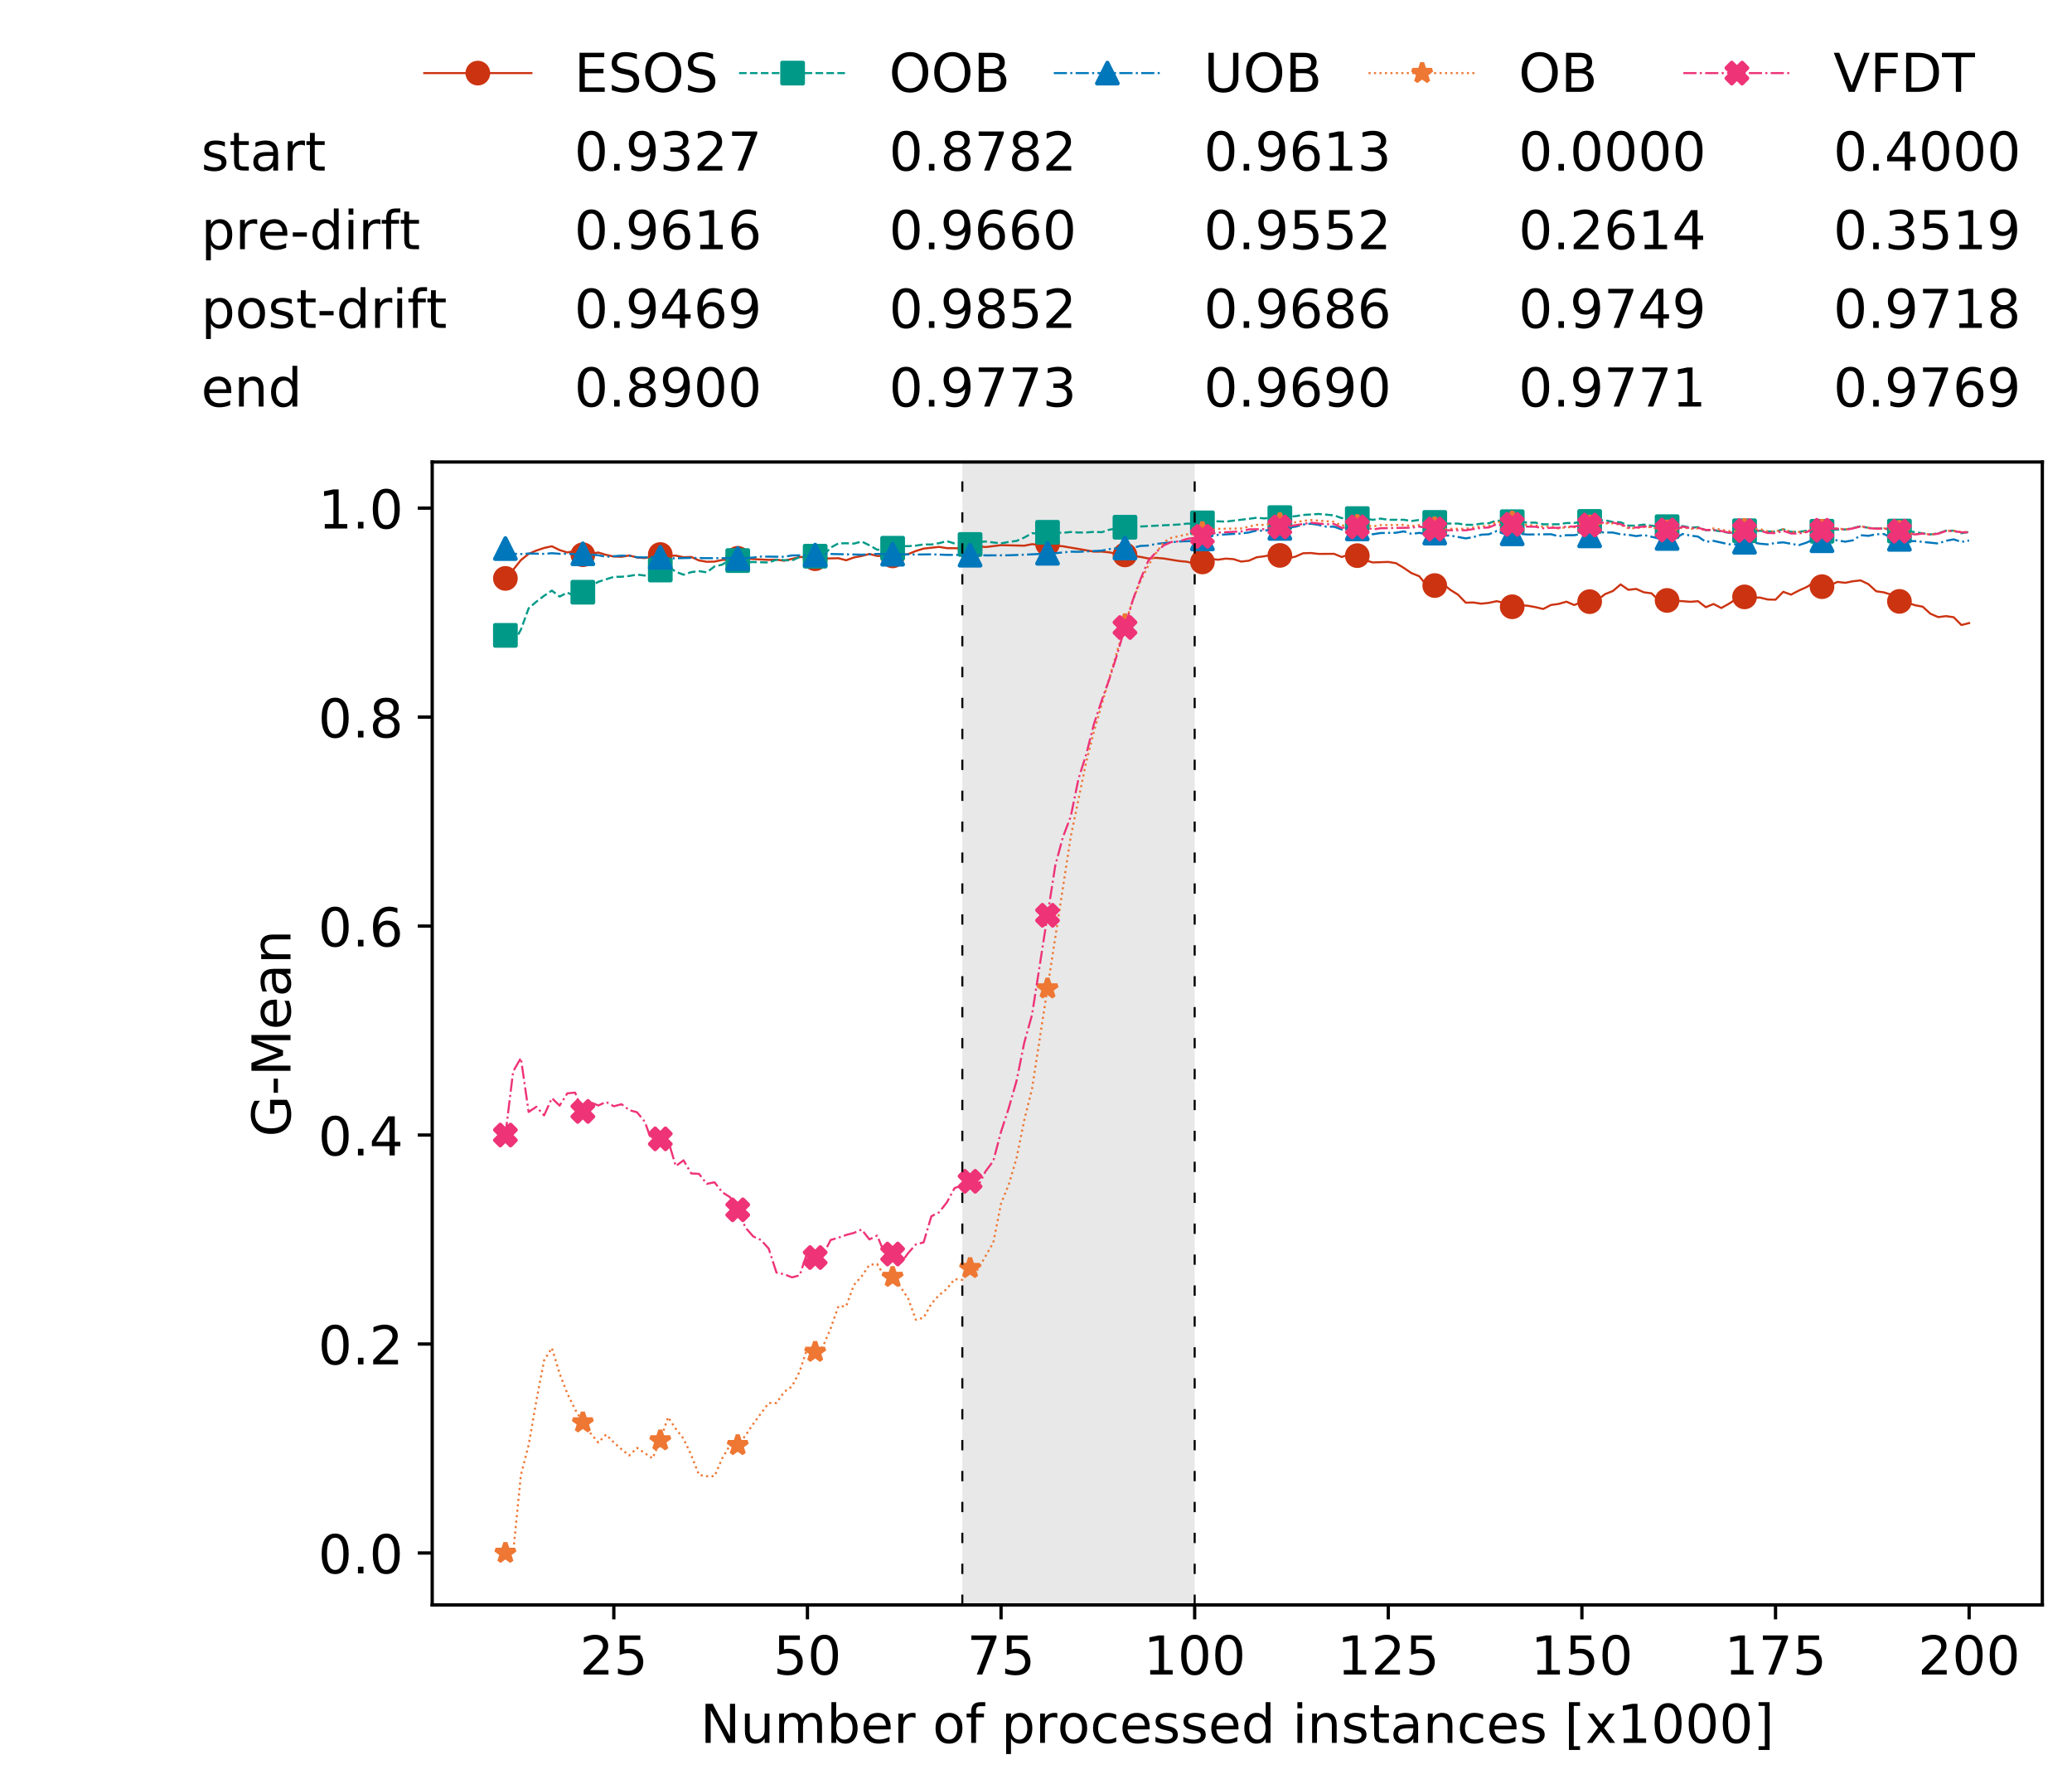 <?xml version="1.0" encoding="utf-8" standalone="no"?>
<!DOCTYPE svg PUBLIC "-//W3C//DTD SVG 1.1//EN"
  "http://www.w3.org/Graphics/SVG/1.1/DTD/svg11.dtd">
<!-- Created with matplotlib (https://matplotlib.org/) -->
<svg height="432.615pt" version="1.1" viewBox="0 0 502.65 432.615" width="502.65pt" xmlns="http://www.w3.org/2000/svg" xmlns:xlink="http://www.w3.org/1999/xlink">
 <defs>
  <style type="text/css">
*{stroke-linecap:butt;stroke-linejoin:round;white-space:pre;}
  </style>
 </defs>
 <g id="figure_1">
  <g id="patch_1">
   <path d="M 0 432.615 
L 502.65 432.615 
L 502.65 0 
L 0 0 
z
" style="fill:#ffffff;"/>
  </g>
  <g id="axes_1">
   <g id="patch_2">
    <path d="M 104.85 389.252 
L 495.45 389.252 
L 495.45 112.052 
L 104.85 112.052 
z
" style="fill:#ffffff;"/>
   </g>
   <g id="patch_3">
    <path clip-path="url(#p80a04f2eef)" d="M 289.817 389.252 
L 289.817 112.052 
L 233.453 112.052 
L 233.453 389.252 
z
" style="fill:#d3d3d3;opacity:0.5;"/>
   </g>
   <g id="matplotlib.axis_1">
    <g id="xtick_1">
     <g id="line2d_1">
      <defs>
       <path d="M 0 0 
L 0 3.5 
" id="m01e592f02f" style="stroke:#000000;stroke-width:0.8;"/>
      </defs>
      <g>
       <use style="stroke:#000000;stroke-width:0.8;" x="148.908" xlink:href="#m01e592f02f" y="389.252"/>
      </g>
     </g>
     <g id="text_1">
      <!-- 25 -->
      <defs>
       <path d="M 19.188 8.297 
L 53.609 8.297 
L 53.609 0 
L 7.328 0 
L 7.328 8.297 
Q 12.938 14.109 22.625 23.891 
Q 32.328 33.688 34.812 36.531 
Q 39.547 41.844 41.422 45.531 
Q 43.312 49.219 43.312 52.781 
Q 43.312 58.594 39.234 62.25 
Q 35.156 65.922 28.609 65.922 
Q 23.969 65.922 18.812 64.312 
Q 13.672 62.703 7.812 59.422 
L 7.812 69.391 
Q 13.766 71.781 18.938 73 
Q 24.125 74.219 28.422 74.219 
Q 39.75 74.219 46.484 68.547 
Q 53.219 62.891 53.219 53.422 
Q 53.219 48.922 51.531 44.891 
Q 49.859 40.875 45.406 35.406 
Q 44.188 33.984 37.641 27.219 
Q 31.109 20.453 19.188 8.297 
z
" id="DejaVuSans-50"/>
       <path d="M 10.797 72.906 
L 49.516 72.906 
L 49.516 64.594 
L 19.828 64.594 
L 19.828 46.734 
Q 21.969 47.469 24.109 47.828 
Q 26.266 48.188 28.422 48.188 
Q 40.625 48.188 47.75 41.5 
Q 54.891 34.812 54.891 23.391 
Q 54.891 11.625 47.562 5.094 
Q 40.234 -1.422 26.906 -1.422 
Q 22.312 -1.422 17.547 -0.641 
Q 12.797 0.141 7.719 1.703 
L 7.719 11.625 
Q 12.109 9.234 16.797 8.062 
Q 21.484 6.891 26.703 6.891 
Q 35.156 6.891 40.078 11.328 
Q 45.016 15.766 45.016 23.391 
Q 45.016 31 40.078 35.438 
Q 35.156 39.891 26.703 39.891 
Q 22.75 39.891 18.812 39.016 
Q 14.891 38.141 10.797 36.281 
z
" id="DejaVuSans-53"/>
      </defs>
      <g transform="translate(140.636 406.13)scale(0.13 -0.13)">
       <use xlink:href="#DejaVuSans-50"/>
       <use x="63.623" xlink:href="#DejaVuSans-53"/>
      </g>
     </g>
    </g>
    <g id="xtick_2">
     <g id="line2d_2">
      <g>
       <use style="stroke:#000000;stroke-width:0.8;" x="195.877" xlink:href="#m01e592f02f" y="389.252"/>
      </g>
     </g>
     <g id="text_2">
      <!-- 50 -->
      <defs>
       <path d="M 31.781 66.406 
Q 24.172 66.406 20.328 58.906 
Q 16.5 51.422 16.5 36.375 
Q 16.5 21.391 20.328 13.891 
Q 24.172 6.391 31.781 6.391 
Q 39.453 6.391 43.281 13.891 
Q 47.125 21.391 47.125 36.375 
Q 47.125 51.422 43.281 58.906 
Q 39.453 66.406 31.781 66.406 
z
M 31.781 74.219 
Q 44.047 74.219 50.516 64.516 
Q 56.984 54.828 56.984 36.375 
Q 56.984 17.969 50.516 8.266 
Q 44.047 -1.422 31.781 -1.422 
Q 19.531 -1.422 13.062 8.266 
Q 6.594 17.969 6.594 36.375 
Q 6.594 54.828 13.062 64.516 
Q 19.531 74.219 31.781 74.219 
z
" id="DejaVuSans-48"/>
      </defs>
      <g transform="translate(187.606 406.13)scale(0.13 -0.13)">
       <use xlink:href="#DejaVuSans-53"/>
       <use x="63.623" xlink:href="#DejaVuSans-48"/>
      </g>
     </g>
    </g>
    <g id="xtick_3">
     <g id="line2d_3">
      <g>
       <use style="stroke:#000000;stroke-width:0.8;" x="242.847" xlink:href="#m01e592f02f" y="389.252"/>
      </g>
     </g>
     <g id="text_3">
      <!-- 75 -->
      <defs>
       <path d="M 8.203 72.906 
L 55.078 72.906 
L 55.078 68.703 
L 28.609 0 
L 18.312 0 
L 43.219 64.594 
L 8.203 64.594 
z
" id="DejaVuSans-55"/>
      </defs>
      <g transform="translate(234.576 406.13)scale(0.13 -0.13)">
       <use xlink:href="#DejaVuSans-55"/>
       <use x="63.623" xlink:href="#DejaVuSans-53"/>
      </g>
     </g>
    </g>
    <g id="xtick_4">
     <g id="line2d_4">
      <g>
       <use style="stroke:#000000;stroke-width:0.8;" x="289.817" xlink:href="#m01e592f02f" y="389.252"/>
      </g>
     </g>
     <g id="text_4">
      <!-- 100 -->
      <defs>
       <path d="M 12.406 8.297 
L 28.516 8.297 
L 28.516 63.922 
L 10.984 60.406 
L 10.984 69.391 
L 28.422 72.906 
L 38.281 72.906 
L 38.281 8.297 
L 54.391 8.297 
L 54.391 0 
L 12.406 0 
z
" id="DejaVuSans-49"/>
      </defs>
      <g transform="translate(277.41 406.13)scale(0.13 -0.13)">
       <use xlink:href="#DejaVuSans-49"/>
       <use x="63.623" xlink:href="#DejaVuSans-48"/>
       <use x="127.246" xlink:href="#DejaVuSans-48"/>
      </g>
     </g>
    </g>
    <g id="xtick_5">
     <g id="line2d_5">
      <g>
       <use style="stroke:#000000;stroke-width:0.8;" x="336.786" xlink:href="#m01e592f02f" y="389.252"/>
      </g>
     </g>
     <g id="text_5">
      <!-- 125 -->
      <g transform="translate(324.379 406.13)scale(0.13 -0.13)">
       <use xlink:href="#DejaVuSans-49"/>
       <use x="63.623" xlink:href="#DejaVuSans-50"/>
       <use x="127.246" xlink:href="#DejaVuSans-53"/>
      </g>
     </g>
    </g>
    <g id="xtick_6">
     <g id="line2d_6">
      <g>
       <use style="stroke:#000000;stroke-width:0.8;" x="383.756" xlink:href="#m01e592f02f" y="389.252"/>
      </g>
     </g>
     <g id="text_6">
      <!-- 150 -->
      <g transform="translate(371.349 406.13)scale(0.13 -0.13)">
       <use xlink:href="#DejaVuSans-49"/>
       <use x="63.623" xlink:href="#DejaVuSans-53"/>
       <use x="127.246" xlink:href="#DejaVuSans-48"/>
      </g>
     </g>
    </g>
    <g id="xtick_7">
     <g id="line2d_7">
      <g>
       <use style="stroke:#000000;stroke-width:0.8;" x="430.726" xlink:href="#m01e592f02f" y="389.252"/>
      </g>
     </g>
     <g id="text_7">
      <!-- 175 -->
      <g transform="translate(418.319 406.13)scale(0.13 -0.13)">
       <use xlink:href="#DejaVuSans-49"/>
       <use x="63.623" xlink:href="#DejaVuSans-55"/>
       <use x="127.246" xlink:href="#DejaVuSans-53"/>
      </g>
     </g>
    </g>
    <g id="xtick_8">
     <g id="line2d_8">
      <g>
       <use style="stroke:#000000;stroke-width:0.8;" x="477.695" xlink:href="#m01e592f02f" y="389.252"/>
      </g>
     </g>
     <g id="text_8">
      <!-- 200 -->
      <g transform="translate(465.289 406.13)scale(0.13 -0.13)">
       <use xlink:href="#DejaVuSans-50"/>
       <use x="63.623" xlink:href="#DejaVuSans-48"/>
       <use x="127.246" xlink:href="#DejaVuSans-48"/>
      </g>
     </g>
    </g>
    <g id="text_9">
     <!-- Number of processed instances [x1000] -->
     <defs>
      <path d="M 9.812 72.906 
L 23.094 72.906 
L 55.422 11.922 
L 55.422 72.906 
L 64.984 72.906 
L 64.984 0 
L 51.703 0 
L 19.391 60.984 
L 19.391 0 
L 9.812 0 
z
" id="DejaVuSans-78"/>
      <path d="M 8.5 21.578 
L 8.5 54.688 
L 17.484 54.688 
L 17.484 21.922 
Q 17.484 14.156 20.5 10.266 
Q 23.531 6.391 29.594 6.391 
Q 36.859 6.391 41.078 11.031 
Q 45.312 15.672 45.312 23.688 
L 45.312 54.688 
L 54.297 54.688 
L 54.297 0 
L 45.312 0 
L 45.312 8.406 
Q 42.047 3.422 37.719 1 
Q 33.406 -1.422 27.688 -1.422 
Q 18.266 -1.422 13.375 4.438 
Q 8.5 10.297 8.5 21.578 
z
M 31.109 56 
z
" id="DejaVuSans-117"/>
      <path d="M 52 44.188 
Q 55.375 50.25 60.062 53.125 
Q 64.75 56 71.094 56 
Q 79.641 56 84.281 50.016 
Q 88.922 44.047 88.922 33.016 
L 88.922 0 
L 79.891 0 
L 79.891 32.719 
Q 79.891 40.578 77.094 44.375 
Q 74.312 48.188 68.609 48.188 
Q 61.625 48.188 57.562 43.547 
Q 53.516 38.922 53.516 30.906 
L 53.516 0 
L 44.484 0 
L 44.484 32.719 
Q 44.484 40.625 41.703 44.406 
Q 38.922 48.188 33.109 48.188 
Q 26.219 48.188 22.156 43.531 
Q 18.109 38.875 18.109 30.906 
L 18.109 0 
L 9.078 0 
L 9.078 54.688 
L 18.109 54.688 
L 18.109 46.188 
Q 21.188 51.219 25.484 53.609 
Q 29.781 56 35.688 56 
Q 41.656 56 45.828 52.969 
Q 50 49.953 52 44.188 
z
" id="DejaVuSans-109"/>
      <path d="M 48.688 27.297 
Q 48.688 37.203 44.609 42.844 
Q 40.531 48.484 33.406 48.484 
Q 26.266 48.484 22.188 42.844 
Q 18.109 37.203 18.109 27.297 
Q 18.109 17.391 22.188 11.75 
Q 26.266 6.109 33.406 6.109 
Q 40.531 6.109 44.609 11.75 
Q 48.688 17.391 48.688 27.297 
z
M 18.109 46.391 
Q 20.953 51.266 25.266 53.625 
Q 29.594 56 35.594 56 
Q 45.562 56 51.781 48.094 
Q 58.016 40.188 58.016 27.297 
Q 58.016 14.406 51.781 6.484 
Q 45.562 -1.422 35.594 -1.422 
Q 29.594 -1.422 25.266 0.953 
Q 20.953 3.328 18.109 8.203 
L 18.109 0 
L 9.078 0 
L 9.078 75.984 
L 18.109 75.984 
z
" id="DejaVuSans-98"/>
      <path d="M 56.203 29.594 
L 56.203 25.203 
L 14.891 25.203 
Q 15.484 15.922 20.484 11.062 
Q 25.484 6.203 34.422 6.203 
Q 39.594 6.203 44.453 7.469 
Q 49.312 8.734 54.109 11.281 
L 54.109 2.781 
Q 49.266 0.734 44.188 -0.344 
Q 39.109 -1.422 33.891 -1.422 
Q 20.797 -1.422 13.156 6.188 
Q 5.516 13.812 5.516 26.812 
Q 5.516 40.234 12.766 48.109 
Q 20.016 56 32.328 56 
Q 43.359 56 49.781 48.891 
Q 56.203 41.797 56.203 29.594 
z
M 47.219 32.234 
Q 47.125 39.594 43.094 43.984 
Q 39.062 48.391 32.422 48.391 
Q 24.906 48.391 20.391 44.141 
Q 15.875 39.891 15.188 32.172 
z
" id="DejaVuSans-101"/>
      <path d="M 41.109 46.297 
Q 39.594 47.172 37.812 47.578 
Q 36.031 48 33.891 48 
Q 26.266 48 22.188 43.047 
Q 18.109 38.094 18.109 28.812 
L 18.109 0 
L 9.078 0 
L 9.078 54.688 
L 18.109 54.688 
L 18.109 46.188 
Q 20.953 51.172 25.484 53.578 
Q 30.031 56 36.531 56 
Q 37.453 56 38.578 55.875 
Q 39.703 55.766 41.062 55.516 
z
" id="DejaVuSans-114"/>
      <path id="DejaVuSans-32"/>
      <path d="M 30.609 48.391 
Q 23.391 48.391 19.188 42.75 
Q 14.984 37.109 14.984 27.297 
Q 14.984 17.484 19.156 11.844 
Q 23.344 6.203 30.609 6.203 
Q 37.797 6.203 41.984 11.859 
Q 46.188 17.531 46.188 27.297 
Q 46.188 37.016 41.984 42.703 
Q 37.797 48.391 30.609 48.391 
z
M 30.609 56 
Q 42.328 56 49.016 48.375 
Q 55.719 40.766 55.719 27.297 
Q 55.719 13.875 49.016 6.219 
Q 42.328 -1.422 30.609 -1.422 
Q 18.844 -1.422 12.172 6.219 
Q 5.516 13.875 5.516 27.297 
Q 5.516 40.766 12.172 48.375 
Q 18.844 56 30.609 56 
z
" id="DejaVuSans-111"/>
      <path d="M 37.109 75.984 
L 37.109 68.5 
L 28.516 68.5 
Q 23.688 68.5 21.797 66.547 
Q 19.922 64.594 19.922 59.516 
L 19.922 54.688 
L 34.719 54.688 
L 34.719 47.703 
L 19.922 47.703 
L 19.922 0 
L 10.891 0 
L 10.891 47.703 
L 2.297 47.703 
L 2.297 54.688 
L 10.891 54.688 
L 10.891 58.5 
Q 10.891 67.625 15.141 71.797 
Q 19.391 75.984 28.609 75.984 
z
" id="DejaVuSans-102"/>
      <path d="M 18.109 8.203 
L 18.109 -20.797 
L 9.078 -20.797 
L 9.078 54.688 
L 18.109 54.688 
L 18.109 46.391 
Q 20.953 51.266 25.266 53.625 
Q 29.594 56 35.594 56 
Q 45.562 56 51.781 48.094 
Q 58.016 40.188 58.016 27.297 
Q 58.016 14.406 51.781 6.484 
Q 45.562 -1.422 35.594 -1.422 
Q 29.594 -1.422 25.266 0.953 
Q 20.953 3.328 18.109 8.203 
z
M 48.688 27.297 
Q 48.688 37.203 44.609 42.844 
Q 40.531 48.484 33.406 48.484 
Q 26.266 48.484 22.188 42.844 
Q 18.109 37.203 18.109 27.297 
Q 18.109 17.391 22.188 11.75 
Q 26.266 6.109 33.406 6.109 
Q 40.531 6.109 44.609 11.75 
Q 48.688 17.391 48.688 27.297 
z
" id="DejaVuSans-112"/>
      <path d="M 48.781 52.594 
L 48.781 44.188 
Q 44.969 46.297 41.141 47.344 
Q 37.312 48.391 33.406 48.391 
Q 24.656 48.391 19.812 42.844 
Q 14.984 37.312 14.984 27.297 
Q 14.984 17.281 19.812 11.734 
Q 24.656 6.203 33.406 6.203 
Q 37.312 6.203 41.141 7.25 
Q 44.969 8.297 48.781 10.406 
L 48.781 2.094 
Q 45.016 0.344 40.984 -0.531 
Q 36.969 -1.422 32.422 -1.422 
Q 20.062 -1.422 12.781 6.344 
Q 5.516 14.109 5.516 27.297 
Q 5.516 40.672 12.859 48.328 
Q 20.219 56 33.016 56 
Q 37.156 56 41.109 55.141 
Q 45.062 54.297 48.781 52.594 
z
" id="DejaVuSans-99"/>
      <path d="M 44.281 53.078 
L 44.281 44.578 
Q 40.484 46.531 36.375 47.5 
Q 32.281 48.484 27.875 48.484 
Q 21.188 48.484 17.844 46.438 
Q 14.5 44.391 14.5 40.281 
Q 14.5 37.156 16.891 35.375 
Q 19.281 33.594 26.516 31.984 
L 29.594 31.297 
Q 39.156 29.25 43.188 25.516 
Q 47.219 21.781 47.219 15.094 
Q 47.219 7.469 41.188 3.016 
Q 35.156 -1.422 24.609 -1.422 
Q 20.219 -1.422 15.453 -0.562 
Q 10.688 0.297 5.422 2 
L 5.422 11.281 
Q 10.406 8.688 15.234 7.391 
Q 20.062 6.109 24.812 6.109 
Q 31.156 6.109 34.562 8.281 
Q 37.984 10.453 37.984 14.406 
Q 37.984 18.062 35.516 20.016 
Q 33.062 21.969 24.703 23.781 
L 21.578 24.516 
Q 13.234 26.266 9.516 29.906 
Q 5.812 33.547 5.812 39.891 
Q 5.812 47.609 11.281 51.797 
Q 16.75 56 26.812 56 
Q 31.781 56 36.172 55.266 
Q 40.578 54.547 44.281 53.078 
z
" id="DejaVuSans-115"/>
      <path d="M 45.406 46.391 
L 45.406 75.984 
L 54.391 75.984 
L 54.391 0 
L 45.406 0 
L 45.406 8.203 
Q 42.578 3.328 38.25 0.953 
Q 33.938 -1.422 27.875 -1.422 
Q 17.969 -1.422 11.734 6.484 
Q 5.516 14.406 5.516 27.297 
Q 5.516 40.188 11.734 48.094 
Q 17.969 56 27.875 56 
Q 33.938 56 38.25 53.625 
Q 42.578 51.266 45.406 46.391 
z
M 14.797 27.297 
Q 14.797 17.391 18.875 11.75 
Q 22.953 6.109 30.078 6.109 
Q 37.203 6.109 41.297 11.75 
Q 45.406 17.391 45.406 27.297 
Q 45.406 37.203 41.297 42.844 
Q 37.203 48.484 30.078 48.484 
Q 22.953 48.484 18.875 42.844 
Q 14.797 37.203 14.797 27.297 
z
" id="DejaVuSans-100"/>
      <path d="M 9.422 54.688 
L 18.406 54.688 
L 18.406 0 
L 9.422 0 
z
M 9.422 75.984 
L 18.406 75.984 
L 18.406 64.594 
L 9.422 64.594 
z
" id="DejaVuSans-105"/>
      <path d="M 54.891 33.016 
L 54.891 0 
L 45.906 0 
L 45.906 32.719 
Q 45.906 40.484 42.875 44.328 
Q 39.844 48.188 33.797 48.188 
Q 26.516 48.188 22.312 43.547 
Q 18.109 38.922 18.109 30.906 
L 18.109 0 
L 9.078 0 
L 9.078 54.688 
L 18.109 54.688 
L 18.109 46.188 
Q 21.344 51.125 25.703 53.562 
Q 30.078 56 35.797 56 
Q 45.219 56 50.047 50.172 
Q 54.891 44.344 54.891 33.016 
z
" id="DejaVuSans-110"/>
      <path d="M 18.312 70.219 
L 18.312 54.688 
L 36.812 54.688 
L 36.812 47.703 
L 18.312 47.703 
L 18.312 18.016 
Q 18.312 11.328 20.141 9.422 
Q 21.969 7.516 27.594 7.516 
L 36.812 7.516 
L 36.812 0 
L 27.594 0 
Q 17.188 0 13.234 3.875 
Q 9.281 7.766 9.281 18.016 
L 9.281 47.703 
L 2.688 47.703 
L 2.688 54.688 
L 9.281 54.688 
L 9.281 70.219 
z
" id="DejaVuSans-116"/>
      <path d="M 34.281 27.484 
Q 23.391 27.484 19.188 25 
Q 14.984 22.516 14.984 16.5 
Q 14.984 11.719 18.141 8.906 
Q 21.297 6.109 26.703 6.109 
Q 34.188 6.109 38.703 11.406 
Q 43.219 16.703 43.219 25.484 
L 43.219 27.484 
z
M 52.203 31.203 
L 52.203 0 
L 43.219 0 
L 43.219 8.297 
Q 40.141 3.328 35.547 0.953 
Q 30.953 -1.422 24.312 -1.422 
Q 15.922 -1.422 10.953 3.297 
Q 6 8.016 6 15.922 
Q 6 25.141 12.172 29.828 
Q 18.359 34.516 30.609 34.516 
L 43.219 34.516 
L 43.219 35.406 
Q 43.219 41.609 39.141 45 
Q 35.062 48.391 27.688 48.391 
Q 23 48.391 18.547 47.266 
Q 14.109 46.141 10.016 43.891 
L 10.016 52.203 
Q 14.938 54.109 19.578 55.047 
Q 24.219 56 28.609 56 
Q 40.484 56 46.344 49.844 
Q 52.203 43.703 52.203 31.203 
z
" id="DejaVuSans-97"/>
      <path d="M 8.594 75.984 
L 29.297 75.984 
L 29.297 69 
L 17.578 69 
L 17.578 -6.203 
L 29.297 -6.203 
L 29.297 -13.188 
L 8.594 -13.188 
z
" id="DejaVuSans-91"/>
      <path d="M 54.891 54.688 
L 35.109 28.078 
L 55.906 0 
L 45.312 0 
L 29.391 21.484 
L 13.484 0 
L 2.875 0 
L 24.125 28.609 
L 4.688 54.688 
L 15.281 54.688 
L 29.781 35.203 
L 44.281 54.688 
z
" id="DejaVuSans-120"/>
      <path d="M 30.422 75.984 
L 30.422 -13.188 
L 9.719 -13.188 
L 9.719 -6.203 
L 21.391 -6.203 
L 21.391 69 
L 9.719 69 
L 9.719 75.984 
z
" id="DejaVuSans-93"/>
     </defs>
     <g transform="translate(169.881 422.711)scale(0.13 -0.13)">
      <use xlink:href="#DejaVuSans-78"/>
      <use x="74.805" xlink:href="#DejaVuSans-117"/>
      <use x="138.184" xlink:href="#DejaVuSans-109"/>
      <use x="235.596" xlink:href="#DejaVuSans-98"/>
      <use x="299.072" xlink:href="#DejaVuSans-101"/>
      <use x="360.596" xlink:href="#DejaVuSans-114"/>
      <use x="401.709" xlink:href="#DejaVuSans-32"/>
      <use x="433.496" xlink:href="#DejaVuSans-111"/>
      <use x="494.678" xlink:href="#DejaVuSans-102"/>
      <use x="529.883" xlink:href="#DejaVuSans-32"/>
      <use x="561.67" xlink:href="#DejaVuSans-112"/>
      <use x="625.146" xlink:href="#DejaVuSans-114"/>
      <use x="666.229" xlink:href="#DejaVuSans-111"/>
      <use x="727.41" xlink:href="#DejaVuSans-99"/>
      <use x="782.391" xlink:href="#DejaVuSans-101"/>
      <use x="843.914" xlink:href="#DejaVuSans-115"/>
      <use x="896.014" xlink:href="#DejaVuSans-115"/>
      <use x="948.113" xlink:href="#DejaVuSans-101"/>
      <use x="1009.637" xlink:href="#DejaVuSans-100"/>
      <use x="1073.113" xlink:href="#DejaVuSans-32"/>
      <use x="1104.9" xlink:href="#DejaVuSans-105"/>
      <use x="1132.684" xlink:href="#DejaVuSans-110"/>
      <use x="1196.062" xlink:href="#DejaVuSans-115"/>
      <use x="1248.162" xlink:href="#DejaVuSans-116"/>
      <use x="1287.371" xlink:href="#DejaVuSans-97"/>
      <use x="1348.65" xlink:href="#DejaVuSans-110"/>
      <use x="1412.029" xlink:href="#DejaVuSans-99"/>
      <use x="1467.01" xlink:href="#DejaVuSans-101"/>
      <use x="1528.533" xlink:href="#DejaVuSans-115"/>
      <use x="1580.633" xlink:href="#DejaVuSans-32"/>
      <use x="1612.42" xlink:href="#DejaVuSans-91"/>
      <use x="1651.434" xlink:href="#DejaVuSans-120"/>
      <use x="1710.613" xlink:href="#DejaVuSans-49"/>
      <use x="1774.236" xlink:href="#DejaVuSans-48"/>
      <use x="1837.859" xlink:href="#DejaVuSans-48"/>
      <use x="1901.482" xlink:href="#DejaVuSans-48"/>
      <use x="1965.105" xlink:href="#DejaVuSans-93"/>
     </g>
    </g>
   </g>
   <g id="matplotlib.axis_2">
    <g id="ytick_1">
     <g id="line2d_9">
      <defs>
       <path d="M 0 0 
L -3.5 0 
" id="m609097281c" style="stroke:#000000;stroke-width:0.8;"/>
      </defs>
      <g>
       <use style="stroke:#000000;stroke-width:0.8;" x="104.85" xlink:href="#m609097281c" y="376.652"/>
      </g>
     </g>
     <g id="text_10">
      <!-- 0.0 -->
      <defs>
       <path d="M 10.688 12.406 
L 21 12.406 
L 21 0 
L 10.688 0 
z
" id="DejaVuSans-46"/>
      </defs>
      <g transform="translate(77.176 381.591)scale(0.13 -0.13)">
       <use xlink:href="#DejaVuSans-48"/>
       <use x="63.623" xlink:href="#DejaVuSans-46"/>
       <use x="95.41" xlink:href="#DejaVuSans-48"/>
      </g>
     </g>
    </g>
    <g id="ytick_2">
     <g id="line2d_10">
      <g>
       <use style="stroke:#000000;stroke-width:0.8;" x="104.85" xlink:href="#m609097281c" y="325.969"/>
      </g>
     </g>
     <g id="text_11">
      <!-- 0.2 -->
      <g transform="translate(77.176 330.908)scale(0.13 -0.13)">
       <use xlink:href="#DejaVuSans-48"/>
       <use x="63.623" xlink:href="#DejaVuSans-46"/>
       <use x="95.41" xlink:href="#DejaVuSans-50"/>
      </g>
     </g>
    </g>
    <g id="ytick_3">
     <g id="line2d_11">
      <g>
       <use style="stroke:#000000;stroke-width:0.8;" x="104.85" xlink:href="#m609097281c" y="275.286"/>
      </g>
     </g>
     <g id="text_12">
      <!-- 0.4 -->
      <defs>
       <path d="M 37.797 64.312 
L 12.891 25.391 
L 37.797 25.391 
z
M 35.203 72.906 
L 47.609 72.906 
L 47.609 25.391 
L 58.016 25.391 
L 58.016 17.188 
L 47.609 17.188 
L 47.609 0 
L 37.797 0 
L 37.797 17.188 
L 4.891 17.188 
L 4.891 26.703 
z
" id="DejaVuSans-52"/>
      </defs>
      <g transform="translate(77.176 280.225)scale(0.13 -0.13)">
       <use xlink:href="#DejaVuSans-48"/>
       <use x="63.623" xlink:href="#DejaVuSans-46"/>
       <use x="95.41" xlink:href="#DejaVuSans-52"/>
      </g>
     </g>
    </g>
    <g id="ytick_4">
     <g id="line2d_12">
      <g>
       <use style="stroke:#000000;stroke-width:0.8;" x="104.85" xlink:href="#m609097281c" y="224.603"/>
      </g>
     </g>
     <g id="text_13">
      <!-- 0.6 -->
      <defs>
       <path d="M 33.016 40.375 
Q 26.375 40.375 22.484 35.828 
Q 18.609 31.297 18.609 23.391 
Q 18.609 15.531 22.484 10.953 
Q 26.375 6.391 33.016 6.391 
Q 39.656 6.391 43.531 10.953 
Q 47.406 15.531 47.406 23.391 
Q 47.406 31.297 43.531 35.828 
Q 39.656 40.375 33.016 40.375 
z
M 52.594 71.297 
L 52.594 62.312 
Q 48.875 64.062 45.094 64.984 
Q 41.312 65.922 37.594 65.922 
Q 27.828 65.922 22.672 59.328 
Q 17.531 52.734 16.797 39.406 
Q 19.672 43.656 24.016 45.922 
Q 28.375 48.188 33.594 48.188 
Q 44.578 48.188 50.953 41.516 
Q 57.328 34.859 57.328 23.391 
Q 57.328 12.156 50.688 5.359 
Q 44.047 -1.422 33.016 -1.422 
Q 20.359 -1.422 13.672 8.266 
Q 6.984 17.969 6.984 36.375 
Q 6.984 53.656 15.188 63.938 
Q 23.391 74.219 37.203 74.219 
Q 40.922 74.219 44.703 73.484 
Q 48.484 72.75 52.594 71.297 
z
" id="DejaVuSans-54"/>
      </defs>
      <g transform="translate(77.176 229.542)scale(0.13 -0.13)">
       <use xlink:href="#DejaVuSans-48"/>
       <use x="63.623" xlink:href="#DejaVuSans-46"/>
       <use x="95.41" xlink:href="#DejaVuSans-54"/>
      </g>
     </g>
    </g>
    <g id="ytick_5">
     <g id="line2d_13">
      <g>
       <use style="stroke:#000000;stroke-width:0.8;" x="104.85" xlink:href="#m609097281c" y="173.921"/>
      </g>
     </g>
     <g id="text_14">
      <!-- 0.8 -->
      <defs>
       <path d="M 31.781 34.625 
Q 24.75 34.625 20.719 30.859 
Q 16.703 27.094 16.703 20.516 
Q 16.703 13.922 20.719 10.156 
Q 24.75 6.391 31.781 6.391 
Q 38.812 6.391 42.859 10.172 
Q 46.922 13.969 46.922 20.516 
Q 46.922 27.094 42.891 30.859 
Q 38.875 34.625 31.781 34.625 
z
M 21.922 38.812 
Q 15.578 40.375 12.031 44.719 
Q 8.5 49.078 8.5 55.328 
Q 8.5 64.062 14.719 69.141 
Q 20.953 74.219 31.781 74.219 
Q 42.672 74.219 48.875 69.141 
Q 55.078 64.062 55.078 55.328 
Q 55.078 49.078 51.531 44.719 
Q 48 40.375 41.703 38.812 
Q 48.828 37.156 52.797 32.312 
Q 56.781 27.484 56.781 20.516 
Q 56.781 9.906 50.312 4.234 
Q 43.844 -1.422 31.781 -1.422 
Q 19.734 -1.422 13.25 4.234 
Q 6.781 9.906 6.781 20.516 
Q 6.781 27.484 10.781 32.312 
Q 14.797 37.156 21.922 38.812 
z
M 18.312 54.391 
Q 18.312 48.734 21.844 45.562 
Q 25.391 42.391 31.781 42.391 
Q 38.141 42.391 41.719 45.562 
Q 45.312 48.734 45.312 54.391 
Q 45.312 60.062 41.719 63.234 
Q 38.141 66.406 31.781 66.406 
Q 25.391 66.406 21.844 63.234 
Q 18.312 60.062 18.312 54.391 
z
" id="DejaVuSans-56"/>
      </defs>
      <g transform="translate(77.176 178.86)scale(0.13 -0.13)">
       <use xlink:href="#DejaVuSans-48"/>
       <use x="63.623" xlink:href="#DejaVuSans-46"/>
       <use x="95.41" xlink:href="#DejaVuSans-56"/>
      </g>
     </g>
    </g>
    <g id="ytick_6">
     <g id="line2d_14">
      <g>
       <use style="stroke:#000000;stroke-width:0.8;" x="104.85" xlink:href="#m609097281c" y="123.238"/>
      </g>
     </g>
     <g id="text_15">
      <!-- 1.0 -->
      <g transform="translate(77.176 128.177)scale(0.13 -0.13)">
       <use xlink:href="#DejaVuSans-49"/>
       <use x="63.623" xlink:href="#DejaVuSans-46"/>
       <use x="95.41" xlink:href="#DejaVuSans-48"/>
      </g>
     </g>
    </g>
    <g id="text_16">
     <!-- G-Mean -->
     <defs>
      <path d="M 59.516 10.406 
L 59.516 29.984 
L 43.406 29.984 
L 43.406 38.094 
L 69.281 38.094 
L 69.281 6.781 
Q 63.578 2.734 56.688 0.656 
Q 49.812 -1.422 42 -1.422 
Q 24.906 -1.422 15.25 8.562 
Q 5.609 18.562 5.609 36.375 
Q 5.609 54.25 15.25 64.234 
Q 24.906 74.219 42 74.219 
Q 49.125 74.219 55.547 72.453 
Q 61.969 70.703 67.391 67.281 
L 67.391 56.781 
Q 61.922 61.422 55.766 63.766 
Q 49.609 66.109 42.828 66.109 
Q 29.438 66.109 22.719 58.641 
Q 16.016 51.172 16.016 36.375 
Q 16.016 21.625 22.719 14.156 
Q 29.438 6.688 42.828 6.688 
Q 48.047 6.688 52.141 7.594 
Q 56.25 8.5 59.516 10.406 
z
" id="DejaVuSans-71"/>
      <path d="M 4.891 31.391 
L 31.203 31.391 
L 31.203 23.391 
L 4.891 23.391 
z
" id="DejaVuSans-45"/>
      <path d="M 9.812 72.906 
L 24.516 72.906 
L 43.109 23.297 
L 61.812 72.906 
L 76.516 72.906 
L 76.516 0 
L 66.891 0 
L 66.891 64.016 
L 48.094 14.016 
L 38.188 14.016 
L 19.391 64.016 
L 19.391 0 
L 9.812 0 
z
" id="DejaVuSans-77"/>
     </defs>
     <g transform="translate(70.472 275.744)rotate(-90)scale(0.13 -0.13)">
      <use xlink:href="#DejaVuSans-71"/>
      <use x="77.49" xlink:href="#DejaVuSans-45"/>
      <use x="113.574" xlink:href="#DejaVuSans-77"/>
      <use x="199.854" xlink:href="#DejaVuSans-101"/>
      <use x="261.377" xlink:href="#DejaVuSans-97"/>
      <use x="322.656" xlink:href="#DejaVuSans-110"/>
     </g>
    </g>
   </g>
   <g id="line2d_15"/>
   <g id="line2d_16"/>
   <g id="line2d_17"/>
   <g id="line2d_18"/>
   <g id="line2d_19"/>
   <g id="line2d_20">
    <path clip-path="url(#p80a04f2eef)" d="M 122.605 140.284 
L 124.483 138.205 
L 126.362 135.843 
L 128.241 134.343 
L 130.12 133.523 
L 131.998 132.902 
L 133.877 132.489 
L 135.756 133.412 
L 137.635 133.988 
L 139.514 133.621 
L 141.392 134.542 
L 145.15 134.01 
L 147.029 134.575 
L 148.908 134.98 
L 150.786 135.035 
L 152.665 134.721 
L 154.544 135.214 
L 156.423 135.346 
L 158.302 135.014 
L 160.18 134.488 
L 162.059 134.824 
L 163.938 134.754 
L 165.817 135.153 
L 167.695 135.079 
L 169.574 135.933 
L 171.453 136.245 
L 173.332 136.213 
L 175.211 135.805 
L 177.089 135.737 
L 178.968 135.403 
L 186.483 135.795 
L 188.362 135.727 
L 190.241 135.997 
L 193.998 135.109 
L 195.877 135.097 
L 197.756 135.511 
L 203.392 135.388 
L 205.271 135.888 
L 207.15 135.204 
L 209.029 134.85 
L 210.908 134.358 
L 212.786 134.831 
L 216.544 134.822 
L 218.423 134.688 
L 220.302 134.402 
L 222.18 133.637 
L 224.059 133.055 
L 227.817 132.638 
L 229.695 132.946 
L 235.332 133.006 
L 237.211 132.418 
L 239.089 132.682 
L 242.847 132.216 
L 248.483 132.347 
L 250.362 131.98 
L 252.241 132.165 
L 254.12 131.937 
L 255.998 132.355 
L 257.877 132.494 
L 265.392 133.791 
L 267.271 133.779 
L 269.15 133.966 
L 271.029 134.373 
L 276.665 135.062 
L 278.544 135.443 
L 280.423 135.289 
L 282.302 135.455 
L 286.059 136.066 
L 287.938 136.241 
L 289.817 136.7 
L 291.695 136.291 
L 293.574 135.502 
L 295.453 135.752 
L 297.332 135.486 
L 299.211 135.602 
L 301.089 136.199 
L 302.968 135.988 
L 304.847 135.16 
L 306.726 134.915 
L 308.605 134.542 
L 310.483 134.704 
L 312.362 135.425 
L 314.241 135.002 
L 316.12 134.187 
L 317.998 134.123 
L 319.877 134.343 
L 323.635 134.322 
L 325.514 135.094 
L 327.392 134.423 
L 329.271 134.761 
L 331.15 135.865 
L 333.029 136.411 
L 336.786 136.288 
L 338.665 136.596 
L 340.544 137.731 
L 342.423 139.002 
L 344.302 139.761 
L 346.18 142.067 
L 348.059 142.016 
L 349.938 141.534 
L 351.817 143.049 
L 353.695 144.221 
L 355.574 146.168 
L 357.453 146.127 
L 359.332 146.413 
L 361.211 146.206 
L 363.089 145.808 
L 364.968 146.228 
L 366.847 147.16 
L 368.726 146.781 
L 370.605 146.907 
L 372.483 147.247 
L 374.362 147.701 
L 376.241 146.733 
L 378.12 146.471 
L 379.998 145.925 
L 381.877 146.735 
L 383.756 146.011 
L 385.635 145.922 
L 387.514 145.528 
L 389.392 144.086 
L 391.271 143.344 
L 393.15 141.743 
L 395.029 143.053 
L 396.908 142.828 
L 398.786 143.648 
L 400.665 143.903 
L 402.544 145.742 
L 404.423 145.626 
L 408.18 145.805 
L 410.059 145.956 
L 411.938 145.808 
L 413.817 147.266 
L 415.695 146.493 
L 417.574 147.465 
L 419.453 146.408 
L 421.332 145.191 
L 423.211 144.766 
L 425.089 144.955 
L 426.968 144.934 
L 428.847 145.399 
L 430.726 145.443 
L 432.605 143.535 
L 434.483 144.222 
L 436.362 143.241 
L 438.241 142.401 
L 440.12 141.25 
L 441.998 142.286 
L 443.877 141.978 
L 445.756 141.131 
L 447.635 141.351 
L 449.514 140.973 
L 451.392 140.768 
L 453.271 141.681 
L 455.15 143.401 
L 457.029 143.675 
L 458.908 144.26 
L 460.786 145.86 
L 462.665 146.15 
L 464.544 146.782 
L 466.423 147.136 
L 468.302 148.849 
L 470.18 149.666 
L 472.059 149.432 
L 473.938 149.693 
L 475.817 151.589 
L 477.695 151.116 
L 477.695 151.116 
" style="fill:none;stroke:#cc3311;stroke-linecap:square;stroke-width:0.5;"/>
    <defs>
     <path d="M 0 2.5 
C 0.663 2.5 1.299 2.237 1.768 1.768 
C 2.237 1.299 2.5 0.663 2.5 0 
C 2.5 -0.663 2.237 -1.299 1.768 -1.768 
C 1.299 -2.237 0.663 -2.5 0 -2.5 
C -0.663 -2.5 -1.299 -2.237 -1.768 -1.768 
C -2.237 -1.299 -2.5 -0.663 -2.5 0 
C -2.5 0.663 -2.237 1.299 -1.768 1.768 
C -1.299 2.237 -0.663 2.5 0 2.5 
z
" id="md94894c565" style="stroke:#cc3311;"/>
    </defs>
    <g clip-path="url(#p80a04f2eef)">
     <use style="fill:#cc3311;stroke:#cc3311;" x="122.605" xlink:href="#md94894c565" y="140.284"/>
     <use style="fill:#cc3311;stroke:#cc3311;" x="141.392" xlink:href="#md94894c565" y="134.542"/>
     <use style="fill:#cc3311;stroke:#cc3311;" x="160.18" xlink:href="#md94894c565" y="134.488"/>
     <use style="fill:#cc3311;stroke:#cc3311;" x="178.968" xlink:href="#md94894c565" y="135.403"/>
     <use style="fill:#cc3311;stroke:#cc3311;" x="197.756" xlink:href="#md94894c565" y="135.511"/>
     <use style="fill:#cc3311;stroke:#cc3311;" x="216.544" xlink:href="#md94894c565" y="134.822"/>
     <use style="fill:#cc3311;stroke:#cc3311;" x="235.332" xlink:href="#md94894c565" y="133.006"/>
     <use style="fill:#cc3311;stroke:#cc3311;" x="254.12" xlink:href="#md94894c565" y="131.937"/>
     <use style="fill:#cc3311;stroke:#cc3311;" x="272.908" xlink:href="#md94894c565" y="134.582"/>
     <use style="fill:#cc3311;stroke:#cc3311;" x="291.695" xlink:href="#md94894c565" y="136.291"/>
     <use style="fill:#cc3311;stroke:#cc3311;" x="310.483" xlink:href="#md94894c565" y="134.704"/>
     <use style="fill:#cc3311;stroke:#cc3311;" x="329.271" xlink:href="#md94894c565" y="134.761"/>
     <use style="fill:#cc3311;stroke:#cc3311;" x="348.059" xlink:href="#md94894c565" y="142.016"/>
     <use style="fill:#cc3311;stroke:#cc3311;" x="366.847" xlink:href="#md94894c565" y="147.16"/>
     <use style="fill:#cc3311;stroke:#cc3311;" x="385.635" xlink:href="#md94894c565" y="145.922"/>
     <use style="fill:#cc3311;stroke:#cc3311;" x="404.423" xlink:href="#md94894c565" y="145.626"/>
     <use style="fill:#cc3311;stroke:#cc3311;" x="423.211" xlink:href="#md94894c565" y="144.766"/>
     <use style="fill:#cc3311;stroke:#cc3311;" x="441.998" xlink:href="#md94894c565" y="142.286"/>
     <use style="fill:#cc3311;stroke:#cc3311;" x="460.786" xlink:href="#md94894c565" y="145.86"/>
    </g>
   </g>
   <g id="line2d_21"/>
   <g id="line2d_22"/>
   <g id="line2d_23"/>
   <g id="line2d_24"/>
   <g id="line2d_25">
    <path clip-path="url(#p80a04f2eef)" d="M 122.605 154.097 
L 124.483 156.12 
L 126.362 152.711 
L 128.241 147.55 
L 130.12 145.924 
L 131.998 144.493 
L 133.877 143.236 
L 135.756 144.693 
L 137.635 143.707 
L 139.514 144.65 
L 141.392 143.631 
L 143.271 142.257 
L 145.15 141.103 
L 148.908 139.905 
L 150.786 139.881 
L 152.665 139.688 
L 154.544 139.363 
L 156.423 139.587 
L 158.302 139.248 
L 162.059 137.325 
L 163.938 138.67 
L 165.817 139.385 
L 167.695 138.759 
L 169.574 138.518 
L 171.453 138.81 
L 173.332 137.388 
L 175.211 136.947 
L 177.089 135.654 
L 178.968 135.954 
L 180.847 136.381 
L 182.726 136.311 
L 186.483 136.421 
L 188.362 135.75 
L 192.12 135.954 
L 193.998 135.085 
L 195.877 135.079 
L 197.756 134.895 
L 199.635 134.868 
L 201.514 132.817 
L 203.392 131.791 
L 205.271 131.756 
L 207.15 131.849 
L 209.029 131.335 
L 210.908 132.253 
L 212.786 133.325 
L 214.665 133.292 
L 216.544 132.965 
L 218.423 132.465 
L 220.302 132.459 
L 222.18 132.338 
L 224.059 132.035 
L 225.938 132.063 
L 227.817 131.737 
L 229.695 131.242 
L 231.574 131.812 
L 233.453 131.854 
L 235.332 132.055 
L 237.211 131.454 
L 239.089 131.343 
L 242.847 131.788 
L 244.726 131.43 
L 246.605 131.191 
L 248.483 130.372 
L 250.362 129.325 
L 252.241 129.39 
L 254.12 129.1 
L 257.877 129.236 
L 259.756 129.02 
L 261.635 129.149 
L 263.514 129.137 
L 265.392 128.992 
L 267.271 129.079 
L 269.15 128.46 
L 272.908 127.872 
L 274.786 127.902 
L 276.665 127.695 
L 286.059 127.21 
L 287.938 126.997 
L 289.817 127 
L 295.453 126.431 
L 297.332 126.514 
L 302.968 125.828 
L 304.847 125.573 
L 306.726 125.734 
L 308.605 125.514 
L 310.483 125.533 
L 312.362 125.308 
L 314.241 125.199 
L 316.12 124.898 
L 319.877 124.652 
L 323.635 124.989 
L 325.514 125.674 
L 327.392 125.437 
L 329.271 125.775 
L 331.15 125.775 
L 333.029 126.08 
L 334.908 125.775 
L 336.786 126.066 
L 340.544 126.06 
L 342.423 126.365 
L 344.302 126.103 
L 348.059 126.702 
L 349.938 126.98 
L 353.695 126.98 
L 355.574 127.285 
L 357.453 127.285 
L 359.332 126.994 
L 361.211 126.893 
L 363.089 126.208 
L 364.968 126.565 
L 368.726 126.526 
L 370.605 126.76 
L 372.483 126.76 
L 374.362 127.154 
L 378.12 127.154 
L 379.998 126.848 
L 381.877 126.848 
L 383.756 126.504 
L 385.635 126.462 
L 387.514 126.183 
L 389.392 126.183 
L 391.271 126.613 
L 393.15 126.665 
L 395.029 127.483 
L 396.908 127.483 
L 398.786 127.227 
L 402.544 127.765 
L 404.423 127.738 
L 406.302 128.116 
L 408.18 127.577 
L 410.059 127.955 
L 411.938 127.86 
L 413.817 128.584 
L 415.695 128.584 
L 419.453 129.229 
L 421.332 129.229 
L 423.211 128.732 
L 426.968 128.732 
L 428.847 128.892 
L 430.726 128.914 
L 432.605 128.351 
L 434.483 129.001 
L 436.362 129.001 
L 440.12 128.444 
L 441.998 128.851 
L 443.877 128.473 
L 447.635 128.416 
L 449.514 128.082 
L 451.392 127.624 
L 453.271 128.026 
L 455.15 128.189 
L 457.029 128.149 
L 460.786 128.792 
L 462.665 128.792 
L 466.423 129.342 
L 468.302 129.614 
L 470.18 129.358 
L 472.059 128.707 
L 473.938 128.707 
L 475.817 129.326 
L 477.695 128.988 
L 477.695 128.988 
" style="fill:none;stroke:#009988;stroke-dasharray:1.85,0.8;stroke-dashoffset:0;stroke-width:0.5;"/>
    <defs>
     <path d="M -2.5 2.5 
L 2.5 2.5 
L 2.5 -2.5 
L -2.5 -2.5 
z
" id="m6c2e491c2d" style="stroke:#009988;stroke-linejoin:miter;"/>
    </defs>
    <g clip-path="url(#p80a04f2eef)">
     <use style="fill:#009988;stroke:#009988;stroke-linejoin:miter;" x="122.605" xlink:href="#m6c2e491c2d" y="154.097"/>
     <use style="fill:#009988;stroke:#009988;stroke-linejoin:miter;" x="141.392" xlink:href="#m6c2e491c2d" y="143.631"/>
     <use style="fill:#009988;stroke:#009988;stroke-linejoin:miter;" x="160.18" xlink:href="#m6c2e491c2d" y="138.247"/>
     <use style="fill:#009988;stroke:#009988;stroke-linejoin:miter;" x="178.968" xlink:href="#m6c2e491c2d" y="135.954"/>
     <use style="fill:#009988;stroke:#009988;stroke-linejoin:miter;" x="197.756" xlink:href="#m6c2e491c2d" y="134.895"/>
     <use style="fill:#009988;stroke:#009988;stroke-linejoin:miter;" x="216.544" xlink:href="#m6c2e491c2d" y="132.965"/>
     <use style="fill:#009988;stroke:#009988;stroke-linejoin:miter;" x="235.332" xlink:href="#m6c2e491c2d" y="132.055"/>
     <use style="fill:#009988;stroke:#009988;stroke-linejoin:miter;" x="254.12" xlink:href="#m6c2e491c2d" y="129.1"/>
     <use style="fill:#009988;stroke:#009988;stroke-linejoin:miter;" x="272.908" xlink:href="#m6c2e491c2d" y="127.872"/>
     <use style="fill:#009988;stroke:#009988;stroke-linejoin:miter;" x="291.695" xlink:href="#m6c2e491c2d" y="126.807"/>
     <use style="fill:#009988;stroke:#009988;stroke-linejoin:miter;" x="310.483" xlink:href="#m6c2e491c2d" y="125.533"/>
     <use style="fill:#009988;stroke:#009988;stroke-linejoin:miter;" x="329.271" xlink:href="#m6c2e491c2d" y="125.775"/>
     <use style="fill:#009988;stroke:#009988;stroke-linejoin:miter;" x="348.059" xlink:href="#m6c2e491c2d" y="126.702"/>
     <use style="fill:#009988;stroke:#009988;stroke-linejoin:miter;" x="366.847" xlink:href="#m6c2e491c2d" y="126.532"/>
     <use style="fill:#009988;stroke:#009988;stroke-linejoin:miter;" x="385.635" xlink:href="#m6c2e491c2d" y="126.462"/>
     <use style="fill:#009988;stroke:#009988;stroke-linejoin:miter;" x="404.423" xlink:href="#m6c2e491c2d" y="127.738"/>
     <use style="fill:#009988;stroke:#009988;stroke-linejoin:miter;" x="423.211" xlink:href="#m6c2e491c2d" y="128.732"/>
     <use style="fill:#009988;stroke:#009988;stroke-linejoin:miter;" x="441.998" xlink:href="#m6c2e491c2d" y="128.851"/>
     <use style="fill:#009988;stroke:#009988;stroke-linejoin:miter;" x="460.786" xlink:href="#m6c2e491c2d" y="128.792"/>
    </g>
   </g>
   <g id="line2d_26"/>
   <g id="line2d_27"/>
   <g id="line2d_28"/>
   <g id="line2d_29"/>
   <g id="line2d_30">
    <path clip-path="url(#p80a04f2eef)" d="M 122.605 133.044 
L 124.483 134.316 
L 126.362 134.37 
L 128.241 134.25 
L 131.998 134.33 
L 133.877 134.169 
L 135.756 134.316 
L 137.635 134.297 
L 139.514 134.423 
L 141.392 134.315 
L 145.15 134.664 
L 147.029 135.041 
L 150.786 134.76 
L 152.665 134.789 
L 154.544 135.156 
L 156.423 135.196 
L 158.302 135.078 
L 160.18 135.168 
L 162.059 135.445 
L 167.695 135.306 
L 171.453 135.377 
L 177.089 135.368 
L 178.968 135.478 
L 182.726 135.224 
L 184.605 134.984 
L 190.241 135.043 
L 192.12 134.708 
L 197.756 134.626 
L 199.635 134.314 
L 209.029 134.528 
L 212.786 134.341 
L 222.18 134.496 
L 225.938 134.443 
L 229.695 134.577 
L 233.453 134.586 
L 235.332 134.655 
L 237.211 134.568 
L 239.089 134.7 
L 244.726 134.675 
L 248.483 134.528 
L 252.241 134.354 
L 254.12 134.191 
L 255.998 134.17 
L 259.756 133.795 
L 261.635 133.837 
L 267.271 133.549 
L 269.15 133.174 
L 271.029 132.977 
L 274.786 132.866 
L 276.665 132.409 
L 278.544 132.318 
L 280.423 131.925 
L 286.059 131.326 
L 289.817 131.191 
L 291.695 130.711 
L 293.574 130.086 
L 295.453 129.727 
L 299.211 129.492 
L 301.089 129.397 
L 302.968 129.139 
L 304.847 128.671 
L 306.726 128.725 
L 308.605 128.383 
L 314.241 127.74 
L 316.12 127.222 
L 317.998 127.003 
L 319.877 127.301 
L 321.756 127.739 
L 323.635 127.743 
L 325.514 128.424 
L 327.392 127.946 
L 331.15 128.641 
L 333.029 129.581 
L 334.908 129.276 
L 338.665 129.21 
L 340.544 128.872 
L 342.423 129.49 
L 344.302 129.234 
L 346.18 129.572 
L 348.059 129.294 
L 349.938 129.893 
L 351.817 129.893 
L 355.574 130.577 
L 357.453 130.266 
L 359.332 129.682 
L 361.211 129.581 
L 363.089 128.784 
L 364.968 129.509 
L 368.726 129.476 
L 370.605 129.64 
L 376.241 129.569 
L 378.12 130.066 
L 379.998 129.805 
L 381.877 129.805 
L 383.756 129.467 
L 385.635 129.964 
L 387.514 129.109 
L 391.271 129.16 
L 393.15 129.579 
L 395.029 129.703 
L 396.908 130.018 
L 398.786 129.762 
L 402.544 130.619 
L 406.302 130.614 
L 408.18 129.51 
L 410.059 129.888 
L 411.938 130.14 
L 413.817 131.415 
L 415.695 131.174 
L 419.453 132.014 
L 421.332 132.014 
L 423.211 131.517 
L 425.089 131.517 
L 426.968 131.874 
L 428.847 132.034 
L 430.726 131.688 
L 432.605 131.541 
L 436.362 132.228 
L 438.241 131.609 
L 440.12 130.738 
L 441.998 131.144 
L 443.877 130.766 
L 447.635 131.376 
L 449.514 131.042 
L 451.392 129.813 
L 453.271 129.959 
L 455.15 129.571 
L 457.029 129.53 
L 458.908 130.47 
L 460.786 130.808 
L 462.665 131.269 
L 464.544 131.233 
L 470.18 131.815 
L 472.059 131.165 
L 473.938 130.808 
L 475.817 131.433 
L 477.695 131.095 
L 477.695 131.095 
" style="fill:none;stroke:#0077bb;stroke-dasharray:3.2,0.8,0.5,0.8;stroke-dashoffset:0;stroke-width:0.5;"/>
    <defs>
     <path d="M 0 -2.5 
L -2.5 2.5 
L 2.5 2.5 
z
" id="m9ba5da8141" style="stroke:#0077bb;stroke-linejoin:miter;"/>
    </defs>
    <g clip-path="url(#p80a04f2eef)">
     <use style="fill:#0077bb;stroke:#0077bb;stroke-linejoin:miter;" x="122.605" xlink:href="#m9ba5da8141" y="133.044"/>
     <use style="fill:#0077bb;stroke:#0077bb;stroke-linejoin:miter;" x="141.392" xlink:href="#m9ba5da8141" y="134.315"/>
     <use style="fill:#0077bb;stroke:#0077bb;stroke-linejoin:miter;" x="160.18" xlink:href="#m9ba5da8141" y="135.168"/>
     <use style="fill:#0077bb;stroke:#0077bb;stroke-linejoin:miter;" x="178.968" xlink:href="#m9ba5da8141" y="135.478"/>
     <use style="fill:#0077bb;stroke:#0077bb;stroke-linejoin:miter;" x="197.756" xlink:href="#m9ba5da8141" y="134.626"/>
     <use style="fill:#0077bb;stroke:#0077bb;stroke-linejoin:miter;" x="216.544" xlink:href="#m9ba5da8141" y="134.421"/>
     <use style="fill:#0077bb;stroke:#0077bb;stroke-linejoin:miter;" x="235.332" xlink:href="#m9ba5da8141" y="134.655"/>
     <use style="fill:#0077bb;stroke:#0077bb;stroke-linejoin:miter;" x="254.12" xlink:href="#m9ba5da8141" y="134.191"/>
     <use style="fill:#0077bb;stroke:#0077bb;stroke-linejoin:miter;" x="272.908" xlink:href="#m9ba5da8141" y="132.907"/>
     <use style="fill:#0077bb;stroke:#0077bb;stroke-linejoin:miter;" x="291.695" xlink:href="#m9ba5da8141" y="130.711"/>
     <use style="fill:#0077bb;stroke:#0077bb;stroke-linejoin:miter;" x="310.483" xlink:href="#m9ba5da8141" y="128.157"/>
     <use style="fill:#0077bb;stroke:#0077bb;stroke-linejoin:miter;" x="329.271" xlink:href="#m9ba5da8141" y="128.284"/>
     <use style="fill:#0077bb;stroke:#0077bb;stroke-linejoin:miter;" x="348.059" xlink:href="#m9ba5da8141" y="129.294"/>
     <use style="fill:#0077bb;stroke:#0077bb;stroke-linejoin:miter;" x="366.847" xlink:href="#m9ba5da8141" y="129.476"/>
     <use style="fill:#0077bb;stroke:#0077bb;stroke-linejoin:miter;" x="385.635" xlink:href="#m9ba5da8141" y="129.964"/>
     <use style="fill:#0077bb;stroke:#0077bb;stroke-linejoin:miter;" x="404.423" xlink:href="#m9ba5da8141" y="130.592"/>
     <use style="fill:#0077bb;stroke:#0077bb;stroke-linejoin:miter;" x="423.211" xlink:href="#m9ba5da8141" y="131.517"/>
     <use style="fill:#0077bb;stroke:#0077bb;stroke-linejoin:miter;" x="441.998" xlink:href="#m9ba5da8141" y="131.144"/>
     <use style="fill:#0077bb;stroke:#0077bb;stroke-linejoin:miter;" x="460.786" xlink:href="#m9ba5da8141" y="130.808"/>
    </g>
   </g>
   <g id="line2d_31"/>
   <g id="line2d_32"/>
   <g id="line2d_33"/>
   <g id="line2d_34"/>
   <g id="line2d_35">
    <path clip-path="url(#p80a04f2eef)" d="M 122.605 376.652 
L 124.483 376.652 
L 126.362 357.763 
L 128.241 350.513 
L 130.12 339.721 
L 131.998 329.921 
L 133.877 326.926 
L 135.756 333.142 
L 137.635 337.976 
L 139.514 341.844 
L 141.392 345.008 
L 143.271 347.645 
L 145.15 349.877 
L 147.029 347.93 
L 148.908 349.845 
L 150.786 351.52 
L 152.665 352.999 
L 154.544 351.165 
L 158.302 353.713 
L 160.18 349.367 
L 162.059 343.701 
L 163.938 346.534 
L 165.817 348.929 
L 167.695 352.933 
L 169.574 357.72 
L 171.453 358.032 
L 173.332 358.032 
L 175.211 353.686 
L 177.089 350.518 
L 178.968 350.518 
L 180.847 348.165 
L 182.726 345.332 
L 186.483 340.274 
L 188.362 340.274 
L 190.241 337.573 
L 192.12 336.26 
L 193.998 332.603 
L 195.877 326.936 
L 197.756 327.896 
L 199.635 326.622 
L 201.514 322.145 
L 203.392 316.822 
L 205.271 316.822 
L 207.15 311.649 
L 209.029 309.55 
L 210.908 306.785 
L 212.786 306.555 
L 214.665 309.722 
L 216.544 309.722 
L 218.423 312.075 
L 220.302 314.908 
L 222.18 320.081 
L 224.059 319.596 
L 225.938 316.21 
L 227.817 314.122 
L 229.695 312.601 
L 231.574 310.221 
L 233.453 310.404 
L 235.332 307.565 
L 237.211 307.918 
L 240.968 301.358 
L 242.847 291.903 
L 244.726 287.24 
L 246.605 280.879 
L 248.483 271.65 
L 250.362 264.089 
L 259.756 202.924 
L 263.514 184.77 
L 265.392 177.344 
L 272.908 151.413 
L 274.786 145.661 
L 276.665 140.952 
L 278.544 137.195 
L 280.423 134.183 
L 282.302 131.472 
L 284.18 130.436 
L 287.938 129.604 
L 289.817 129.591 
L 293.574 128.572 
L 295.453 128.262 
L 301.089 128.171 
L 304.847 127.291 
L 306.726 127.314 
L 308.605 127.018 
L 314.241 126.67 
L 316.12 126.332 
L 317.998 126.129 
L 323.635 126.555 
L 325.514 127.509 
L 327.392 127.031 
L 329.271 127.362 
L 331.15 127.362 
L 333.029 127.668 
L 334.908 127.362 
L 340.544 127.297 
L 342.423 127.602 
L 344.302 127.346 
L 349.938 128.239 
L 355.574 128.239 
L 359.332 127.657 
L 361.211 127.556 
L 363.089 126.512 
L 364.968 126.869 
L 366.847 126.532 
L 368.726 126.889 
L 370.605 127.401 
L 372.483 127.401 
L 374.362 127.796 
L 376.241 127.678 
L 378.12 128.175 
L 379.998 127.87 
L 381.877 127.87 
L 383.756 127.532 
L 385.635 127.489 
L 387.514 126.926 
L 391.271 126.926 
L 393.15 127.283 
L 395.029 128.101 
L 396.908 128.101 
L 398.786 127.845 
L 400.665 127.845 
L 402.544 128.384 
L 404.423 128.662 
L 406.302 128.684 
L 408.18 127.865 
L 410.059 128.244 
L 411.938 128.148 
L 413.817 128.652 
L 415.695 128.155 
L 419.453 128.8 
L 421.332 128.8 
L 423.211 128.303 
L 426.968 128.303 
L 428.847 128.893 
L 430.726 128.914 
L 432.605 128.352 
L 434.483 129.002 
L 438.241 129.002 
L 440.12 128.106 
L 441.998 128.513 
L 443.877 128.135 
L 445.756 128.135 
L 447.635 128.407 
L 449.514 128.073 
L 451.392 127.615 
L 453.271 128.018 
L 455.15 128.181 
L 457.029 128.14 
L 460.786 128.784 
L 462.665 129.244 
L 464.544 129.565 
L 466.423 129.378 
L 468.302 129.65 
L 470.18 129.394 
L 472.059 128.744 
L 473.938 128.744 
L 475.817 129.049 
L 477.695 129.049 
L 477.695 129.049 
" style="fill:none;stroke:#ee7733;stroke-dasharray:0.5,0.825;stroke-dashoffset:0;stroke-width:0.5;"/>
    <defs>
     <path d="M 0 -2.5 
L -0.561 -0.773 
L -2.378 -0.773 
L -0.908 0.295 
L -1.469 2.023 
L -0 0.955 
L 1.469 2.023 
L 0.908 0.295 
L 2.378 -0.773 
L 0.561 -0.773 
z
" id="m4a9c300c6d" style="stroke:#ee7733;stroke-linejoin:bevel;"/>
    </defs>
    <g clip-path="url(#p80a04f2eef)">
     <use style="fill:#ee7733;stroke:#ee7733;stroke-linejoin:bevel;" x="122.605" xlink:href="#m4a9c300c6d" y="376.652"/>
     <use style="fill:#ee7733;stroke:#ee7733;stroke-linejoin:bevel;" x="141.392" xlink:href="#m4a9c300c6d" y="345.008"/>
     <use style="fill:#ee7733;stroke:#ee7733;stroke-linejoin:bevel;" x="160.18" xlink:href="#m4a9c300c6d" y="349.367"/>
     <use style="fill:#ee7733;stroke:#ee7733;stroke-linejoin:bevel;" x="178.968" xlink:href="#m4a9c300c6d" y="350.518"/>
     <use style="fill:#ee7733;stroke:#ee7733;stroke-linejoin:bevel;" x="197.756" xlink:href="#m4a9c300c6d" y="327.896"/>
     <use style="fill:#ee7733;stroke:#ee7733;stroke-linejoin:bevel;" x="216.544" xlink:href="#m4a9c300c6d" y="309.722"/>
     <use style="fill:#ee7733;stroke:#ee7733;stroke-linejoin:bevel;" x="235.332" xlink:href="#m4a9c300c6d" y="307.565"/>
     <use style="fill:#ee7733;stroke:#ee7733;stroke-linejoin:bevel;" x="254.12" xlink:href="#m4a9c300c6d" y="239.756"/>
     <use style="fill:#ee7733;stroke:#ee7733;stroke-linejoin:bevel;" x="272.908" xlink:href="#m4a9c300c6d" y="151.413"/>
     <use style="fill:#ee7733;stroke:#ee7733;stroke-linejoin:bevel;" x="291.695" xlink:href="#m4a9c300c6d" y="129.08"/>
     <use style="fill:#ee7733;stroke:#ee7733;stroke-linejoin:bevel;" x="310.483" xlink:href="#m4a9c300c6d" y="126.923"/>
     <use style="fill:#ee7733;stroke:#ee7733;stroke-linejoin:bevel;" x="329.271" xlink:href="#m4a9c300c6d" y="127.362"/>
     <use style="fill:#ee7733;stroke:#ee7733;stroke-linejoin:bevel;" x="348.059" xlink:href="#m4a9c300c6d" y="127.932"/>
     <use style="fill:#ee7733;stroke:#ee7733;stroke-linejoin:bevel;" x="366.847" xlink:href="#m4a9c300c6d" y="126.532"/>
     <use style="fill:#ee7733;stroke:#ee7733;stroke-linejoin:bevel;" x="385.635" xlink:href="#m4a9c300c6d" y="127.489"/>
     <use style="fill:#ee7733;stroke:#ee7733;stroke-linejoin:bevel;" x="404.423" xlink:href="#m4a9c300c6d" y="128.662"/>
     <use style="fill:#ee7733;stroke:#ee7733;stroke-linejoin:bevel;" x="423.211" xlink:href="#m4a9c300c6d" y="128.303"/>
     <use style="fill:#ee7733;stroke:#ee7733;stroke-linejoin:bevel;" x="441.998" xlink:href="#m4a9c300c6d" y="128.513"/>
     <use style="fill:#ee7733;stroke:#ee7733;stroke-linejoin:bevel;" x="460.786" xlink:href="#m4a9c300c6d" y="128.784"/>
    </g>
   </g>
   <g id="line2d_36"/>
   <g id="line2d_37"/>
   <g id="line2d_38"/>
   <g id="line2d_39"/>
   <g id="line2d_40">
    <path clip-path="url(#p80a04f2eef)" d="M 122.605 275.286 
L 124.483 259.866 
L 126.362 256.602 
L 128.241 269.691 
L 130.12 268.429 
L 131.998 270.519 
L 133.877 266.33 
L 135.756 268.153 
L 137.635 265.166 
L 139.514 264.993 
L 141.392 269.556 
L 143.271 267.357 
L 145.15 268.118 
L 147.029 267.25 
L 148.908 268.308 
L 150.786 267.812 
L 152.665 269.246 
L 154.544 269.766 
L 156.423 272.06 
L 158.302 277.29 
L 160.18 276.215 
L 162.059 276.493 
L 163.938 282.822 
L 165.817 281.418 
L 167.695 284.596 
L 169.574 284.702 
L 171.453 287.128 
L 173.332 286.742 
L 175.211 289.166 
L 177.089 290.346 
L 178.968 293.42 
L 180.847 297.741 
L 182.726 299.878 
L 184.605 300.739 
L 186.483 302.83 
L 188.362 308.643 
L 190.241 309.047 
L 192.12 309.804 
L 193.998 309.31 
L 195.877 303.644 
L 197.756 304.998 
L 199.635 304.39 
L 201.514 300.732 
L 203.392 300.198 
L 205.271 299.516 
L 207.15 299.022 
L 209.029 298.195 
L 210.908 300.603 
L 212.786 299.668 
L 214.665 304.147 
L 216.544 304.147 
L 218.423 306.5 
L 220.302 303.931 
L 222.18 301.799 
L 224.059 301.317 
L 225.938 294.988 
L 227.817 294.02 
L 229.695 291.629 
L 231.574 288.146 
L 233.453 287.481 
L 235.332 286.509 
L 237.211 287.754 
L 239.089 284.096 
L 240.968 281.564 
L 242.847 274.466 
L 244.726 268.718 
L 246.605 262.16 
L 248.483 252.854 
L 250.362 246.131 
L 255.998 209.922 
L 257.877 202.965 
L 259.756 198.029 
L 261.635 188.88 
L 263.514 182.942 
L 265.392 175.562 
L 267.271 169.884 
L 269.15 164.607 
L 271.029 158.676 
L 274.786 145.594 
L 276.665 140.518 
L 278.544 136.051 
L 280.423 133.944 
L 282.302 132.277 
L 284.18 131.452 
L 286.059 131.284 
L 287.938 130.707 
L 291.695 130.084 
L 293.574 129.481 
L 295.453 129.17 
L 301.089 128.882 
L 302.968 128.387 
L 306.726 128.336 
L 308.605 127.935 
L 312.362 127.692 
L 317.998 126.766 
L 321.756 127.157 
L 323.635 127.083 
L 325.514 128.036 
L 327.392 127.787 
L 331.15 127.804 
L 333.029 128.422 
L 334.908 128.117 
L 342.423 127.979 
L 344.302 127.723 
L 348.059 128.296 
L 349.938 128.597 
L 355.574 128.61 
L 359.332 128.021 
L 361.211 127.92 
L 363.089 127.123 
L 364.968 127.486 
L 366.847 127.174 
L 368.726 127.531 
L 370.605 127.731 
L 372.483 127.75 
L 374.362 128.138 
L 376.241 128.014 
L 378.12 128.014 
L 379.998 127.715 
L 381.877 127.715 
L 383.756 127.377 
L 385.635 127.335 
L 387.514 126.772 
L 391.271 126.759 
L 393.15 127.128 
L 395.029 127.947 
L 396.908 127.947 
L 398.786 127.691 
L 400.665 127.762 
L 402.544 128.289 
L 404.423 128.541 
L 406.302 128.562 
L 408.18 127.744 
L 410.059 128.103 
L 411.938 128.007 
L 413.817 128.536 
L 415.695 128.529 
L 417.574 128.79 
L 419.453 129.174 
L 421.332 129.181 
L 423.211 128.684 
L 426.968 128.684 
L 428.847 129.273 
L 430.726 129.301 
L 432.605 128.738 
L 434.483 129.389 
L 436.362 129.389 
L 438.241 129.071 
L 440.12 128.181 
L 441.998 128.601 
L 443.877 128.222 
L 445.756 128.222 
L 447.635 128.494 
L 449.514 128.161 
L 451.392 127.678 
L 453.271 128.081 
L 455.15 128.231 
L 457.029 128.19 
L 460.786 128.834 
L 462.665 129.295 
L 464.544 129.615 
L 466.423 129.428 
L 468.302 129.681 
L 470.18 129.445 
L 472.059 128.794 
L 473.938 128.801 
L 475.817 129.106 
L 477.695 129.1 
L 477.695 129.1 
" style="fill:none;stroke:#ee3377;stroke-dasharray:3.2,0.8,0.5,0.8;stroke-dashoffset:0;stroke-width:0.5;"/>
    <defs>
     <path d="M -1.25 2.5 
L 0 1.25 
L 1.25 2.5 
L 2.5 1.25 
L 1.25 0 
L 2.5 -1.25 
L 1.25 -2.5 
L 0 -1.25 
L -1.25 -2.5 
L -2.5 -1.25 
L -1.25 0 
L -2.5 1.25 
z
" id="md20be0963e" style="stroke:#ee3377;stroke-linejoin:miter;"/>
    </defs>
    <g clip-path="url(#p80a04f2eef)">
     <use style="fill:#ee3377;stroke:#ee3377;stroke-linejoin:miter;" x="122.605" xlink:href="#md20be0963e" y="275.286"/>
     <use style="fill:#ee3377;stroke:#ee3377;stroke-linejoin:miter;" x="141.392" xlink:href="#md20be0963e" y="269.556"/>
     <use style="fill:#ee3377;stroke:#ee3377;stroke-linejoin:miter;" x="160.18" xlink:href="#md20be0963e" y="276.215"/>
     <use style="fill:#ee3377;stroke:#ee3377;stroke-linejoin:miter;" x="178.968" xlink:href="#md20be0963e" y="293.42"/>
     <use style="fill:#ee3377;stroke:#ee3377;stroke-linejoin:miter;" x="197.756" xlink:href="#md20be0963e" y="304.998"/>
     <use style="fill:#ee3377;stroke:#ee3377;stroke-linejoin:miter;" x="216.544" xlink:href="#md20be0963e" y="304.147"/>
     <use style="fill:#ee3377;stroke:#ee3377;stroke-linejoin:miter;" x="235.332" xlink:href="#md20be0963e" y="286.509"/>
     <use style="fill:#ee3377;stroke:#ee3377;stroke-linejoin:miter;" x="254.12" xlink:href="#md20be0963e" y="221.99"/>
     <use style="fill:#ee3377;stroke:#ee3377;stroke-linejoin:miter;" x="272.908" xlink:href="#md20be0963e" y="152.196"/>
     <use style="fill:#ee3377;stroke:#ee3377;stroke-linejoin:miter;" x="291.695" xlink:href="#md20be0963e" y="130.084"/>
     <use style="fill:#ee3377;stroke:#ee3377;stroke-linejoin:miter;" x="310.483" xlink:href="#md20be0963e" y="127.803"/>
     <use style="fill:#ee3377;stroke:#ee3377;stroke-linejoin:miter;" x="329.271" xlink:href="#md20be0963e" y="127.804"/>
     <use style="fill:#ee3377;stroke:#ee3377;stroke-linejoin:miter;" x="348.059" xlink:href="#md20be0963e" y="128.296"/>
     <use style="fill:#ee3377;stroke:#ee3377;stroke-linejoin:miter;" x="366.847" xlink:href="#md20be0963e" y="127.174"/>
     <use style="fill:#ee3377;stroke:#ee3377;stroke-linejoin:miter;" x="385.635" xlink:href="#md20be0963e" y="127.335"/>
     <use style="fill:#ee3377;stroke:#ee3377;stroke-linejoin:miter;" x="404.423" xlink:href="#md20be0963e" y="128.541"/>
     <use style="fill:#ee3377;stroke:#ee3377;stroke-linejoin:miter;" x="423.211" xlink:href="#md20be0963e" y="128.684"/>
     <use style="fill:#ee3377;stroke:#ee3377;stroke-linejoin:miter;" x="441.998" xlink:href="#md20be0963e" y="128.601"/>
     <use style="fill:#ee3377;stroke:#ee3377;stroke-linejoin:miter;" x="460.786" xlink:href="#md20be0963e" y="128.834"/>
    </g>
   </g>
   <g id="line2d_41"/>
   <g id="line2d_42"/>
   <g id="line2d_43"/>
   <g id="line2d_44"/>
   <g id="line2d_45">
    <path clip-path="url(#p80a04f2eef)" d="M 233.453 389.252 
L 233.453 112.052 
" style="fill:none;stroke:#000000;stroke-dasharray:2.5,5;stroke-dashoffset:0;stroke-width:0.5;"/>
   </g>
   <g id="line2d_46">
    <path clip-path="url(#p80a04f2eef)" d="M 289.817 389.252 
L 289.817 112.052 
" style="fill:none;stroke:#000000;stroke-dasharray:2.5,5;stroke-dashoffset:0;stroke-width:0.5;"/>
   </g>
   <g id="patch_4">
    <path d="M 104.85 389.252 
L 104.85 112.052 
" style="fill:none;stroke:#000000;stroke-linecap:square;stroke-linejoin:miter;stroke-width:0.8;"/>
   </g>
   <g id="patch_5">
    <path d="M 495.45 389.252 
L 495.45 112.052 
" style="fill:none;stroke:#000000;stroke-linecap:square;stroke-linejoin:miter;stroke-width:0.8;"/>
   </g>
   <g id="patch_6">
    <path d="M 104.85 389.252 
L 495.45 389.252 
" style="fill:none;stroke:#000000;stroke-linecap:square;stroke-linejoin:miter;stroke-width:0.8;"/>
   </g>
   <g id="patch_7">
    <path d="M 104.85 112.052 
L 495.45 112.052 
" style="fill:none;stroke:#000000;stroke-linecap:square;stroke-linejoin:miter;stroke-width:0.8;"/>
   </g>
   <g id="legend_1">
    <g id="line2d_47"/>
    <g id="line2d_48"/>
    <g id="text_17">
     <!--   -->
     <g transform="translate(48.8 22.278)scale(0.13 -0.13)">
      <use xlink:href="#DejaVuSans-32"/>
     </g>
    </g>
    <g id="line2d_49"/>
    <g id="line2d_50"/>
    <g id="text_18">
     <!-- start -->
     <g transform="translate(48.8 41.36)scale(0.13 -0.13)">
      <use xlink:href="#DejaVuSans-115"/>
      <use x="52.1" xlink:href="#DejaVuSans-116"/>
      <use x="91.309" xlink:href="#DejaVuSans-97"/>
      <use x="152.588" xlink:href="#DejaVuSans-114"/>
      <use x="193.701" xlink:href="#DejaVuSans-116"/>
     </g>
    </g>
    <g id="line2d_51"/>
    <g id="line2d_52"/>
    <g id="text_19">
     <!-- pre-dirft -->
     <g transform="translate(48.8 60.441)scale(0.13 -0.13)">
      <use xlink:href="#DejaVuSans-112"/>
      <use x="63.477" xlink:href="#DejaVuSans-114"/>
      <use x="104.559" xlink:href="#DejaVuSans-101"/>
      <use x="166.082" xlink:href="#DejaVuSans-45"/>
      <use x="202.166" xlink:href="#DejaVuSans-100"/>
      <use x="265.643" xlink:href="#DejaVuSans-105"/>
      <use x="293.426" xlink:href="#DejaVuSans-114"/>
      <use x="334.539" xlink:href="#DejaVuSans-102"/>
      <use x="369.729" xlink:href="#DejaVuSans-116"/>
     </g>
    </g>
    <g id="line2d_53"/>
    <g id="line2d_54"/>
    <g id="text_20">
     <!-- post-drift -->
     <g transform="translate(48.8 79.523)scale(0.13 -0.13)">
      <use xlink:href="#DejaVuSans-112"/>
      <use x="63.477" xlink:href="#DejaVuSans-111"/>
      <use x="124.658" xlink:href="#DejaVuSans-115"/>
      <use x="176.758" xlink:href="#DejaVuSans-116"/>
      <use x="215.967" xlink:href="#DejaVuSans-45"/>
      <use x="252.051" xlink:href="#DejaVuSans-100"/>
      <use x="315.527" xlink:href="#DejaVuSans-114"/>
      <use x="356.641" xlink:href="#DejaVuSans-105"/>
      <use x="384.424" xlink:href="#DejaVuSans-102"/>
      <use x="419.613" xlink:href="#DejaVuSans-116"/>
     </g>
    </g>
    <g id="line2d_55"/>
    <g id="line2d_56"/>
    <g id="text_21">
     <!-- end -->
     <g transform="translate(48.8 98.604)scale(0.13 -0.13)">
      <use xlink:href="#DejaVuSans-101"/>
      <use x="61.523" xlink:href="#DejaVuSans-110"/>
      <use x="124.902" xlink:href="#DejaVuSans-100"/>
     </g>
    </g>
    <g id="line2d_57">
     <path d="M 102.919 17.728 
L 128.919 17.728 
" style="fill:none;stroke:#cc3311;stroke-linecap:square;stroke-width:0.5;"/>
    </g>
    <g id="line2d_58">
     <g>
      <use style="fill:#cc3311;stroke:#cc3311;" x="115.919" xlink:href="#md94894c565" y="17.728"/>
     </g>
    </g>
    <g id="text_22">
     <!-- ESOS -->
     <defs>
      <path d="M 9.812 72.906 
L 55.906 72.906 
L 55.906 64.594 
L 19.672 64.594 
L 19.672 43.016 
L 54.391 43.016 
L 54.391 34.719 
L 19.672 34.719 
L 19.672 8.297 
L 56.781 8.297 
L 56.781 0 
L 9.812 0 
z
" id="DejaVuSans-69"/>
      <path d="M 53.516 70.516 
L 53.516 60.891 
Q 47.906 63.578 42.922 64.891 
Q 37.938 66.219 33.297 66.219 
Q 25.25 66.219 20.875 63.094 
Q 16.5 59.969 16.5 54.203 
Q 16.5 49.359 19.406 46.891 
Q 22.312 44.438 30.422 42.922 
L 36.375 41.703 
Q 47.406 39.594 52.656 34.297 
Q 57.906 29 57.906 20.125 
Q 57.906 9.516 50.797 4.047 
Q 43.703 -1.422 29.984 -1.422 
Q 24.812 -1.422 18.969 -0.25 
Q 13.141 0.922 6.891 3.219 
L 6.891 13.375 
Q 12.891 10.016 18.656 8.297 
Q 24.422 6.594 29.984 6.594 
Q 38.422 6.594 43.016 9.906 
Q 47.609 13.234 47.609 19.391 
Q 47.609 24.75 44.312 27.781 
Q 41.016 30.812 33.5 32.328 
L 27.484 33.5 
Q 16.453 35.688 11.516 40.375 
Q 6.594 45.062 6.594 53.422 
Q 6.594 63.094 13.406 68.656 
Q 20.219 74.219 32.172 74.219 
Q 37.312 74.219 42.625 73.281 
Q 47.953 72.359 53.516 70.516 
z
" id="DejaVuSans-83"/>
      <path d="M 39.406 66.219 
Q 28.656 66.219 22.328 58.203 
Q 16.016 50.203 16.016 36.375 
Q 16.016 22.609 22.328 14.594 
Q 28.656 6.594 39.406 6.594 
Q 50.141 6.594 56.422 14.594 
Q 62.703 22.609 62.703 36.375 
Q 62.703 50.203 56.422 58.203 
Q 50.141 66.219 39.406 66.219 
z
M 39.406 74.219 
Q 54.734 74.219 63.906 63.938 
Q 73.094 53.656 73.094 36.375 
Q 73.094 19.141 63.906 8.859 
Q 54.734 -1.422 39.406 -1.422 
Q 24.031 -1.422 14.812 8.828 
Q 5.609 19.094 5.609 36.375 
Q 5.609 53.656 14.812 63.938 
Q 24.031 74.219 39.406 74.219 
z
" id="DejaVuSans-79"/>
     </defs>
     <g transform="translate(139.319 22.278)scale(0.13 -0.13)">
      <use xlink:href="#DejaVuSans-69"/>
      <use x="63.184" xlink:href="#DejaVuSans-83"/>
      <use x="126.66" xlink:href="#DejaVuSans-79"/>
      <use x="205.371" xlink:href="#DejaVuSans-83"/>
     </g>
    </g>
    <g id="line2d_59"/>
    <g id="line2d_60"/>
    <g id="text_23">
     <!-- 0.9327 -->
     <defs>
      <path d="M 10.984 1.516 
L 10.984 10.5 
Q 14.703 8.734 18.5 7.812 
Q 22.312 6.891 25.984 6.891 
Q 35.75 6.891 40.891 13.453 
Q 46.047 20.016 46.781 33.406 
Q 43.953 29.203 39.594 26.953 
Q 35.25 24.703 29.984 24.703 
Q 19.047 24.703 12.672 31.312 
Q 6.297 37.938 6.297 49.422 
Q 6.297 60.641 12.938 67.422 
Q 19.578 74.219 30.609 74.219 
Q 43.266 74.219 49.922 64.516 
Q 56.594 54.828 56.594 36.375 
Q 56.594 19.141 48.406 8.859 
Q 40.234 -1.422 26.422 -1.422 
Q 22.703 -1.422 18.891 -0.688 
Q 15.094 0.047 10.984 1.516 
z
M 30.609 32.422 
Q 37.25 32.422 41.125 36.953 
Q 45.016 41.5 45.016 49.422 
Q 45.016 57.281 41.125 61.844 
Q 37.25 66.406 30.609 66.406 
Q 23.969 66.406 20.094 61.844 
Q 16.219 57.281 16.219 49.422 
Q 16.219 41.5 20.094 36.953 
Q 23.969 32.422 30.609 32.422 
z
" id="DejaVuSans-57"/>
      <path d="M 40.578 39.312 
Q 47.656 37.797 51.625 33 
Q 55.609 28.219 55.609 21.188 
Q 55.609 10.406 48.188 4.484 
Q 40.766 -1.422 27.094 -1.422 
Q 22.516 -1.422 17.656 -0.516 
Q 12.797 0.391 7.625 2.203 
L 7.625 11.719 
Q 11.719 9.328 16.594 8.109 
Q 21.484 6.891 26.812 6.891 
Q 36.078 6.891 40.938 10.547 
Q 45.797 14.203 45.797 21.188 
Q 45.797 27.641 41.281 31.266 
Q 36.766 34.906 28.719 34.906 
L 20.219 34.906 
L 20.219 43.016 
L 29.109 43.016 
Q 36.375 43.016 40.234 45.922 
Q 44.094 48.828 44.094 54.297 
Q 44.094 59.906 40.109 62.906 
Q 36.141 65.922 28.719 65.922 
Q 24.656 65.922 20.016 65.031 
Q 15.375 64.156 9.812 62.312 
L 9.812 71.094 
Q 15.438 72.656 20.344 73.438 
Q 25.25 74.219 29.594 74.219 
Q 40.828 74.219 47.359 69.109 
Q 53.906 64.016 53.906 55.328 
Q 53.906 49.266 50.438 45.094 
Q 46.969 40.922 40.578 39.312 
z
" id="DejaVuSans-51"/>
     </defs>
     <g transform="translate(139.319 41.36)scale(0.13 -0.13)">
      <use xlink:href="#DejaVuSans-48"/>
      <use x="63.623" xlink:href="#DejaVuSans-46"/>
      <use x="95.41" xlink:href="#DejaVuSans-57"/>
      <use x="159.033" xlink:href="#DejaVuSans-51"/>
      <use x="222.656" xlink:href="#DejaVuSans-50"/>
      <use x="286.279" xlink:href="#DejaVuSans-55"/>
     </g>
    </g>
    <g id="line2d_61"/>
    <g id="line2d_62"/>
    <g id="text_24">
     <!-- 0.9616 -->
     <g transform="translate(139.319 60.441)scale(0.13 -0.13)">
      <use xlink:href="#DejaVuSans-48"/>
      <use x="63.623" xlink:href="#DejaVuSans-46"/>
      <use x="95.41" xlink:href="#DejaVuSans-57"/>
      <use x="159.033" xlink:href="#DejaVuSans-54"/>
      <use x="222.656" xlink:href="#DejaVuSans-49"/>
      <use x="286.279" xlink:href="#DejaVuSans-54"/>
     </g>
    </g>
    <g id="line2d_63"/>
    <g id="line2d_64"/>
    <g id="text_25">
     <!-- 0.9469 -->
     <g transform="translate(139.319 79.523)scale(0.13 -0.13)">
      <use xlink:href="#DejaVuSans-48"/>
      <use x="63.623" xlink:href="#DejaVuSans-46"/>
      <use x="95.41" xlink:href="#DejaVuSans-57"/>
      <use x="159.033" xlink:href="#DejaVuSans-52"/>
      <use x="222.656" xlink:href="#DejaVuSans-54"/>
      <use x="286.279" xlink:href="#DejaVuSans-57"/>
     </g>
    </g>
    <g id="line2d_65"/>
    <g id="line2d_66"/>
    <g id="text_26">
     <!-- 0.8900 -->
     <g transform="translate(139.319 98.604)scale(0.13 -0.13)">
      <use xlink:href="#DejaVuSans-48"/>
      <use x="63.623" xlink:href="#DejaVuSans-46"/>
      <use x="95.41" xlink:href="#DejaVuSans-56"/>
      <use x="159.033" xlink:href="#DejaVuSans-57"/>
      <use x="222.656" xlink:href="#DejaVuSans-48"/>
      <use x="286.279" xlink:href="#DejaVuSans-48"/>
     </g>
    </g>
    <g id="line2d_67">
     <path d="M 179.28 17.728 
L 205.28 17.728 
" style="fill:none;stroke:#009988;stroke-dasharray:1.85,0.8;stroke-dashoffset:0;stroke-width:0.5;"/>
    </g>
    <g id="line2d_68">
     <g>
      <use style="fill:#009988;stroke:#009988;stroke-linejoin:miter;" x="192.28" xlink:href="#m6c2e491c2d" y="17.728"/>
     </g>
    </g>
    <g id="text_27">
     <!-- OOB -->
     <defs>
      <path d="M 19.672 34.812 
L 19.672 8.109 
L 35.5 8.109 
Q 43.453 8.109 47.281 11.406 
Q 51.125 14.703 51.125 21.484 
Q 51.125 28.328 47.281 31.562 
Q 43.453 34.812 35.5 34.812 
z
M 19.672 64.797 
L 19.672 42.828 
L 34.281 42.828 
Q 41.5 42.828 45.031 45.531 
Q 48.578 48.25 48.578 53.812 
Q 48.578 59.328 45.031 62.062 
Q 41.5 64.797 34.281 64.797 
z
M 9.812 72.906 
L 35.016 72.906 
Q 46.297 72.906 52.391 68.219 
Q 58.5 63.531 58.5 54.891 
Q 58.5 48.188 55.375 44.234 
Q 52.25 40.281 46.188 39.312 
Q 53.469 37.75 57.5 32.781 
Q 61.531 27.828 61.531 20.406 
Q 61.531 10.641 54.891 5.312 
Q 48.25 0 35.984 0 
L 9.812 0 
z
" id="DejaVuSans-66"/>
     </defs>
     <g transform="translate(215.68 22.278)scale(0.13 -0.13)">
      <use xlink:href="#DejaVuSans-79"/>
      <use x="78.711" xlink:href="#DejaVuSans-79"/>
      <use x="157.422" xlink:href="#DejaVuSans-66"/>
     </g>
    </g>
    <g id="line2d_69"/>
    <g id="line2d_70"/>
    <g id="text_28">
     <!-- 0.8782 -->
     <g transform="translate(215.68 41.36)scale(0.13 -0.13)">
      <use xlink:href="#DejaVuSans-48"/>
      <use x="63.623" xlink:href="#DejaVuSans-46"/>
      <use x="95.41" xlink:href="#DejaVuSans-56"/>
      <use x="159.033" xlink:href="#DejaVuSans-55"/>
      <use x="222.656" xlink:href="#DejaVuSans-56"/>
      <use x="286.279" xlink:href="#DejaVuSans-50"/>
     </g>
    </g>
    <g id="line2d_71"/>
    <g id="line2d_72"/>
    <g id="text_29">
     <!-- 0.9660 -->
     <g transform="translate(215.68 60.441)scale(0.13 -0.13)">
      <use xlink:href="#DejaVuSans-48"/>
      <use x="63.623" xlink:href="#DejaVuSans-46"/>
      <use x="95.41" xlink:href="#DejaVuSans-57"/>
      <use x="159.033" xlink:href="#DejaVuSans-54"/>
      <use x="222.656" xlink:href="#DejaVuSans-54"/>
      <use x="286.279" xlink:href="#DejaVuSans-48"/>
     </g>
    </g>
    <g id="line2d_73"/>
    <g id="line2d_74"/>
    <g id="text_30">
     <!-- 0.9852 -->
     <g transform="translate(215.68 79.523)scale(0.13 -0.13)">
      <use xlink:href="#DejaVuSans-48"/>
      <use x="63.623" xlink:href="#DejaVuSans-46"/>
      <use x="95.41" xlink:href="#DejaVuSans-57"/>
      <use x="159.033" xlink:href="#DejaVuSans-56"/>
      <use x="222.656" xlink:href="#DejaVuSans-53"/>
      <use x="286.279" xlink:href="#DejaVuSans-50"/>
     </g>
    </g>
    <g id="line2d_75"/>
    <g id="line2d_76"/>
    <g id="text_31">
     <!-- 0.9773 -->
     <g transform="translate(215.68 98.604)scale(0.13 -0.13)">
      <use xlink:href="#DejaVuSans-48"/>
      <use x="63.623" xlink:href="#DejaVuSans-46"/>
      <use x="95.41" xlink:href="#DejaVuSans-57"/>
      <use x="159.033" xlink:href="#DejaVuSans-55"/>
      <use x="222.656" xlink:href="#DejaVuSans-55"/>
      <use x="286.279" xlink:href="#DejaVuSans-51"/>
     </g>
    </g>
    <g id="line2d_77">
     <path d="M 255.64 17.728 
L 281.64 17.728 
" style="fill:none;stroke:#0077bb;stroke-dasharray:3.2,0.8,0.5,0.8;stroke-dashoffset:0;stroke-width:0.5;"/>
    </g>
    <g id="line2d_78">
     <g>
      <use style="fill:#0077bb;stroke:#0077bb;stroke-linejoin:miter;" x="268.64" xlink:href="#m9ba5da8141" y="17.728"/>
     </g>
    </g>
    <g id="text_32">
     <!-- UOB -->
     <defs>
      <path d="M 8.688 72.906 
L 18.609 72.906 
L 18.609 28.609 
Q 18.609 16.891 22.844 11.734 
Q 27.094 6.594 36.625 6.594 
Q 46.094 6.594 50.344 11.734 
Q 54.594 16.891 54.594 28.609 
L 54.594 72.906 
L 64.5 72.906 
L 64.5 27.391 
Q 64.5 13.141 57.438 5.859 
Q 50.391 -1.422 36.625 -1.422 
Q 22.797 -1.422 15.734 5.859 
Q 8.688 13.141 8.688 27.391 
z
" id="DejaVuSans-85"/>
     </defs>
     <g transform="translate(292.04 22.278)scale(0.13 -0.13)">
      <use xlink:href="#DejaVuSans-85"/>
      <use x="73.193" xlink:href="#DejaVuSans-79"/>
      <use x="151.904" xlink:href="#DejaVuSans-66"/>
     </g>
    </g>
    <g id="line2d_79"/>
    <g id="line2d_80"/>
    <g id="text_33">
     <!-- 0.9613 -->
     <g transform="translate(292.04 41.36)scale(0.13 -0.13)">
      <use xlink:href="#DejaVuSans-48"/>
      <use x="63.623" xlink:href="#DejaVuSans-46"/>
      <use x="95.41" xlink:href="#DejaVuSans-57"/>
      <use x="159.033" xlink:href="#DejaVuSans-54"/>
      <use x="222.656" xlink:href="#DejaVuSans-49"/>
      <use x="286.279" xlink:href="#DejaVuSans-51"/>
     </g>
    </g>
    <g id="line2d_81"/>
    <g id="line2d_82"/>
    <g id="text_34">
     <!-- 0.9552 -->
     <g transform="translate(292.04 60.441)scale(0.13 -0.13)">
      <use xlink:href="#DejaVuSans-48"/>
      <use x="63.623" xlink:href="#DejaVuSans-46"/>
      <use x="95.41" xlink:href="#DejaVuSans-57"/>
      <use x="159.033" xlink:href="#DejaVuSans-53"/>
      <use x="222.656" xlink:href="#DejaVuSans-53"/>
      <use x="286.279" xlink:href="#DejaVuSans-50"/>
     </g>
    </g>
    <g id="line2d_83"/>
    <g id="line2d_84"/>
    <g id="text_35">
     <!-- 0.9686 -->
     <g transform="translate(292.04 79.523)scale(0.13 -0.13)">
      <use xlink:href="#DejaVuSans-48"/>
      <use x="63.623" xlink:href="#DejaVuSans-46"/>
      <use x="95.41" xlink:href="#DejaVuSans-57"/>
      <use x="159.033" xlink:href="#DejaVuSans-54"/>
      <use x="222.656" xlink:href="#DejaVuSans-56"/>
      <use x="286.279" xlink:href="#DejaVuSans-54"/>
     </g>
    </g>
    <g id="line2d_85"/>
    <g id="line2d_86"/>
    <g id="text_36">
     <!-- 0.9690 -->
     <g transform="translate(292.04 98.604)scale(0.13 -0.13)">
      <use xlink:href="#DejaVuSans-48"/>
      <use x="63.623" xlink:href="#DejaVuSans-46"/>
      <use x="95.41" xlink:href="#DejaVuSans-57"/>
      <use x="159.033" xlink:href="#DejaVuSans-54"/>
      <use x="222.656" xlink:href="#DejaVuSans-57"/>
      <use x="286.279" xlink:href="#DejaVuSans-48"/>
     </g>
    </g>
    <g id="line2d_87">
     <path d="M 332.001 17.728 
L 358.001 17.728 
" style="fill:none;stroke:#ee7733;stroke-dasharray:0.5,0.825;stroke-dashoffset:0;stroke-width:0.5;"/>
    </g>
    <g id="line2d_88">
     <g>
      <use style="fill:#ee7733;stroke:#ee7733;stroke-linejoin:bevel;" x="345.001" xlink:href="#m4a9c300c6d" y="17.728"/>
     </g>
    </g>
    <g id="text_37">
     <!-- OB -->
     <g transform="translate(368.401 22.278)scale(0.13 -0.13)">
      <use xlink:href="#DejaVuSans-79"/>
      <use x="78.711" xlink:href="#DejaVuSans-66"/>
     </g>
    </g>
    <g id="line2d_89"/>
    <g id="line2d_90"/>
    <g id="text_38">
     <!-- 0.0000 -->
     <g transform="translate(368.401 41.36)scale(0.13 -0.13)">
      <use xlink:href="#DejaVuSans-48"/>
      <use x="63.623" xlink:href="#DejaVuSans-46"/>
      <use x="95.41" xlink:href="#DejaVuSans-48"/>
      <use x="159.033" xlink:href="#DejaVuSans-48"/>
      <use x="222.656" xlink:href="#DejaVuSans-48"/>
      <use x="286.279" xlink:href="#DejaVuSans-48"/>
     </g>
    </g>
    <g id="line2d_91"/>
    <g id="line2d_92"/>
    <g id="text_39">
     <!-- 0.2614 -->
     <g transform="translate(368.401 60.441)scale(0.13 -0.13)">
      <use xlink:href="#DejaVuSans-48"/>
      <use x="63.623" xlink:href="#DejaVuSans-46"/>
      <use x="95.41" xlink:href="#DejaVuSans-50"/>
      <use x="159.033" xlink:href="#DejaVuSans-54"/>
      <use x="222.656" xlink:href="#DejaVuSans-49"/>
      <use x="286.279" xlink:href="#DejaVuSans-52"/>
     </g>
    </g>
    <g id="line2d_93"/>
    <g id="line2d_94"/>
    <g id="text_40">
     <!-- 0.9749 -->
     <g transform="translate(368.401 79.523)scale(0.13 -0.13)">
      <use xlink:href="#DejaVuSans-48"/>
      <use x="63.623" xlink:href="#DejaVuSans-46"/>
      <use x="95.41" xlink:href="#DejaVuSans-57"/>
      <use x="159.033" xlink:href="#DejaVuSans-55"/>
      <use x="222.656" xlink:href="#DejaVuSans-52"/>
      <use x="286.279" xlink:href="#DejaVuSans-57"/>
     </g>
    </g>
    <g id="line2d_95"/>
    <g id="line2d_96"/>
    <g id="text_41">
     <!-- 0.9771 -->
     <g transform="translate(368.401 98.604)scale(0.13 -0.13)">
      <use xlink:href="#DejaVuSans-48"/>
      <use x="63.623" xlink:href="#DejaVuSans-46"/>
      <use x="95.41" xlink:href="#DejaVuSans-57"/>
      <use x="159.033" xlink:href="#DejaVuSans-55"/>
      <use x="222.656" xlink:href="#DejaVuSans-55"/>
      <use x="286.279" xlink:href="#DejaVuSans-49"/>
     </g>
    </g>
    <g id="line2d_97">
     <path d="M 408.362 17.728 
L 434.362 17.728 
" style="fill:none;stroke:#ee3377;stroke-dasharray:3.2,0.8,0.5,0.8;stroke-dashoffset:0;stroke-width:0.5;"/>
    </g>
    <g id="line2d_98">
     <g>
      <use style="fill:#ee3377;stroke:#ee3377;stroke-linejoin:miter;" x="421.362" xlink:href="#md20be0963e" y="17.728"/>
     </g>
    </g>
    <g id="text_42">
     <!-- VFDT -->
     <defs>
      <path d="M 28.609 0 
L 0.781 72.906 
L 11.078 72.906 
L 34.188 11.531 
L 57.328 72.906 
L 67.578 72.906 
L 39.797 0 
z
" id="DejaVuSans-86"/>
      <path d="M 9.812 72.906 
L 51.703 72.906 
L 51.703 64.594 
L 19.672 64.594 
L 19.672 43.109 
L 48.578 43.109 
L 48.578 34.812 
L 19.672 34.812 
L 19.672 0 
L 9.812 0 
z
" id="DejaVuSans-70"/>
      <path d="M 19.672 64.797 
L 19.672 8.109 
L 31.594 8.109 
Q 46.688 8.109 53.688 14.938 
Q 60.688 21.781 60.688 36.531 
Q 60.688 51.172 53.688 57.984 
Q 46.688 64.797 31.594 64.797 
z
M 9.812 72.906 
L 30.078 72.906 
Q 51.266 72.906 61.172 64.094 
Q 71.094 55.281 71.094 36.531 
Q 71.094 17.672 61.125 8.828 
Q 51.172 0 30.078 0 
L 9.812 0 
z
" id="DejaVuSans-68"/>
      <path d="M -0.297 72.906 
L 61.375 72.906 
L 61.375 64.594 
L 35.5 64.594 
L 35.5 0 
L 25.594 0 
L 25.594 64.594 
L -0.297 64.594 
z
" id="DejaVuSans-84"/>
     </defs>
     <g transform="translate(444.762 22.278)scale(0.13 -0.13)">
      <use xlink:href="#DejaVuSans-86"/>
      <use x="68.408" xlink:href="#DejaVuSans-70"/>
      <use x="125.928" xlink:href="#DejaVuSans-68"/>
      <use x="202.93" xlink:href="#DejaVuSans-84"/>
     </g>
    </g>
    <g id="line2d_99"/>
    <g id="line2d_100"/>
    <g id="text_43">
     <!-- 0.4000 -->
     <g transform="translate(444.762 41.36)scale(0.13 -0.13)">
      <use xlink:href="#DejaVuSans-48"/>
      <use x="63.623" xlink:href="#DejaVuSans-46"/>
      <use x="95.41" xlink:href="#DejaVuSans-52"/>
      <use x="159.033" xlink:href="#DejaVuSans-48"/>
      <use x="222.656" xlink:href="#DejaVuSans-48"/>
      <use x="286.279" xlink:href="#DejaVuSans-48"/>
     </g>
    </g>
    <g id="line2d_101"/>
    <g id="line2d_102"/>
    <g id="text_44">
     <!-- 0.3519 -->
     <g transform="translate(444.762 60.441)scale(0.13 -0.13)">
      <use xlink:href="#DejaVuSans-48"/>
      <use x="63.623" xlink:href="#DejaVuSans-46"/>
      <use x="95.41" xlink:href="#DejaVuSans-51"/>
      <use x="159.033" xlink:href="#DejaVuSans-53"/>
      <use x="222.656" xlink:href="#DejaVuSans-49"/>
      <use x="286.279" xlink:href="#DejaVuSans-57"/>
     </g>
    </g>
    <g id="line2d_103"/>
    <g id="line2d_104"/>
    <g id="text_45">
     <!-- 0.9718 -->
     <g transform="translate(444.762 79.523)scale(0.13 -0.13)">
      <use xlink:href="#DejaVuSans-48"/>
      <use x="63.623" xlink:href="#DejaVuSans-46"/>
      <use x="95.41" xlink:href="#DejaVuSans-57"/>
      <use x="159.033" xlink:href="#DejaVuSans-55"/>
      <use x="222.656" xlink:href="#DejaVuSans-49"/>
      <use x="286.279" xlink:href="#DejaVuSans-56"/>
     </g>
    </g>
    <g id="line2d_105"/>
    <g id="line2d_106"/>
    <g id="text_46">
     <!-- 0.9769 -->
     <g transform="translate(444.762 98.604)scale(0.13 -0.13)">
      <use xlink:href="#DejaVuSans-48"/>
      <use x="63.623" xlink:href="#DejaVuSans-46"/>
      <use x="95.41" xlink:href="#DejaVuSans-57"/>
      <use x="159.033" xlink:href="#DejaVuSans-55"/>
      <use x="222.656" xlink:href="#DejaVuSans-54"/>
      <use x="286.279" xlink:href="#DejaVuSans-57"/>
     </g>
    </g>
   </g>
  </g>
 </g>
 <defs>
  <clipPath id="p80a04f2eef">
   <rect height="277.2" width="390.6" x="104.85" y="112.052"/>
  </clipPath>
 </defs>
</svg>
